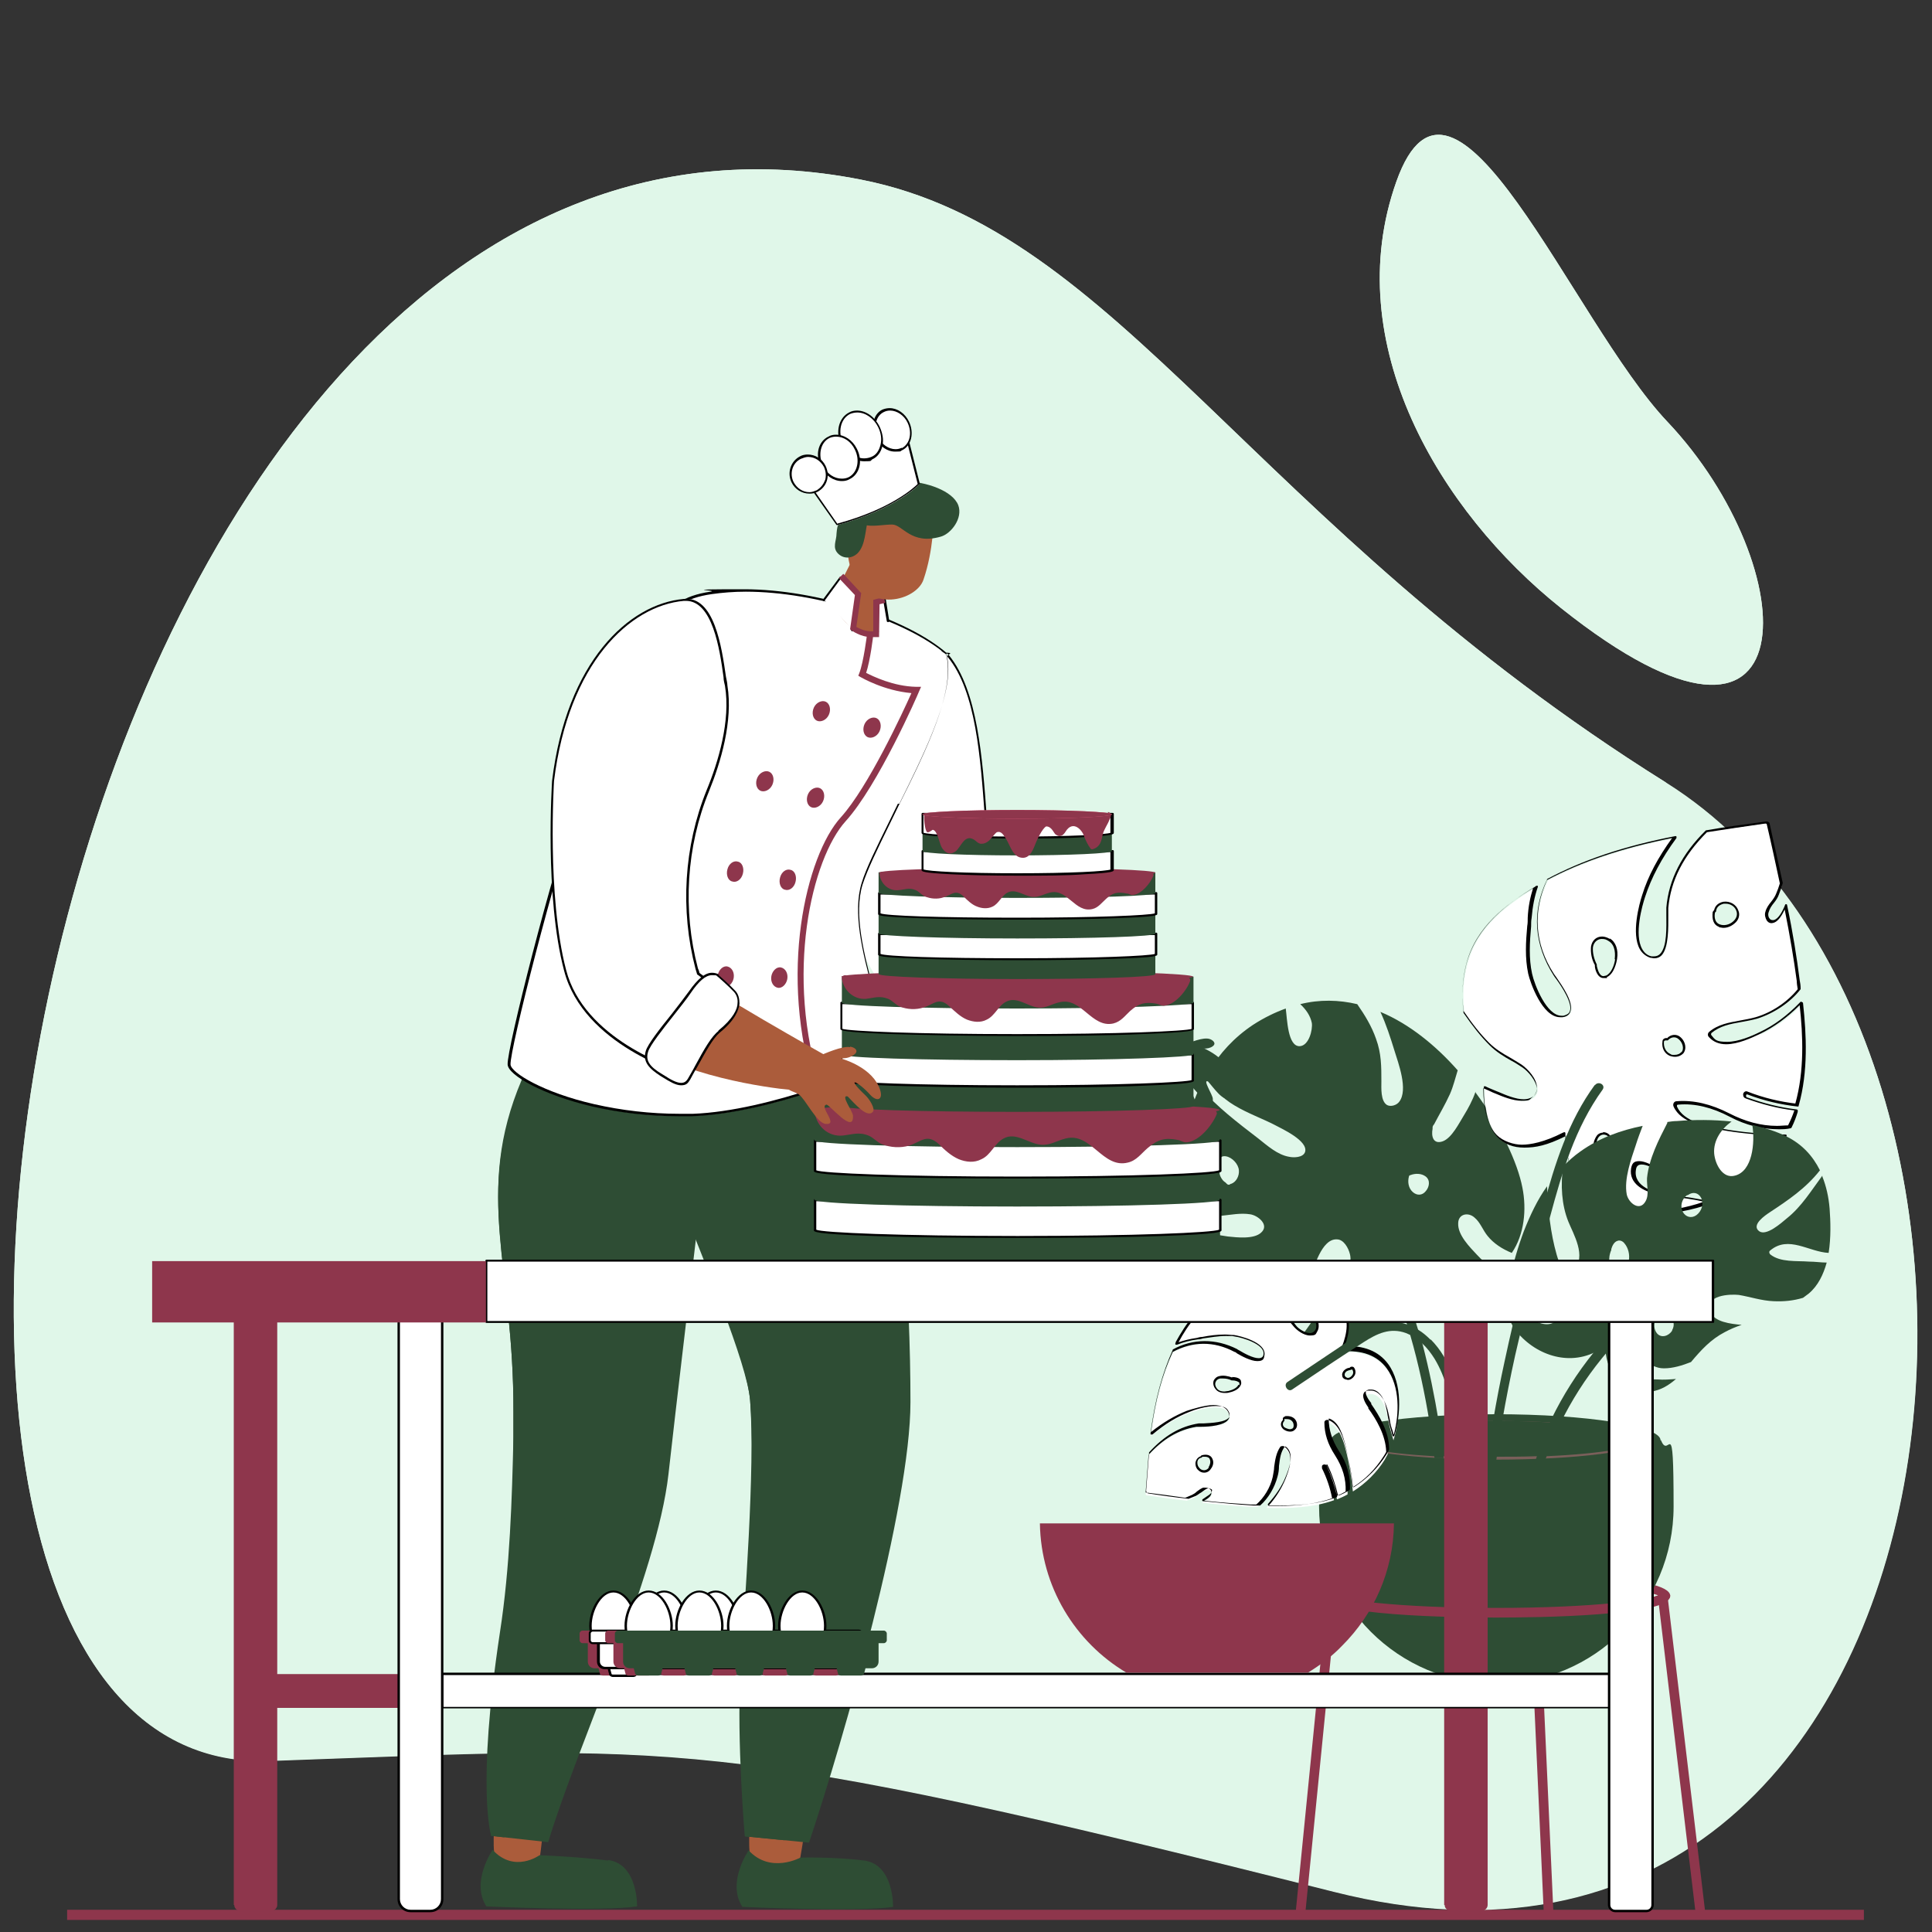 <?xml version="1.0" encoding="UTF-8"?>
<svg id="Layer_1" xmlns="http://www.w3.org/2000/svg" version="1.1" viewBox="0 0 400 400">
  <rect x="0" y="0" width="400" height="400" fill="#333333" stroke="none"/>
  <!-- Generator: Adobe Illustrator 29.0.0, SVG Export Plug-In . SVG Version: 2.1.0 Build 186)  -->
  <defs>
    <style>
      .st0 {
        fill: #f76689;
      }

      .st1 {
        fill: #e0f7e9;
      }

      .st2 {
        fill: #7a5f5a;
      }

      .st3 {
        fill: #ab5c3b;
      }

      .st4 {
        fill: #fff;
      }

      .st5 {
        fill: #2e4d34;
      }

      .st6 {
        fill: #c7c1b7;
      }

      .st7 {
        fill: #8e364c;
      }
    </style>
  </defs>
  <rect class="st7" x="13.9" y="395.4" width="372" height="2.1"/>
  <g>
    <path class="st1" d="M344.9,162c-86-53.8-113.2-114.3-166.6-124.8C9.4,3.9-50.3,368.3,55.8,364.6c84.8-3,90.8-5.6,220.4,27.1,135.8,34.3,154.7-175.8,68.7-229.6Z"/>
    <path class="st1" d="M289.1,37.6c-11.9,33.5,9,68.3,34.1,88.3,52.4,41.7,50.5-8.5,22-38.6-19.7-20.8-44.2-83.2-56.1-49.7Z"/>
    <path class="st1" d="M289.1,37.6c-11.9,33.5,9,68.3,34.1,88.3,52.4,41.7,50.5-8.5,22-38.6-19.7-20.8-44.2-83.2-56.1-49.7Z"/>
    <path class="st1" d="M178.3,37.2c53.4,10.5,80.6,71,166.6,124.8,86,53.8,67,263.9-68.7,229.6-129.5-32.7-135.5-30.1-220.4-27.1C-50.3,368.3,9.4,3.9,178.3,37.2Z"/>
  </g>
  <g>
    <polygon class="st7" points="316.8 333.9 319.6 395.6 321.6 395.6 318.8 333.9 316.8 333.9"/>
    <path class="st7" d="M309.7,325.8c-8.5,0-36.1.3-36.1,4.6s27.6,4.6,36.1,4.6,36.1-.3,36.1-4.6-27.6-4.6-36.1-4.6ZM309.7,332.9c-18.6,0-30.6-1.4-33.6-2.6,2.9-1.2,15-2.6,33.6-2.6s30.6,1.4,33.6,2.6c-2.9,1.2-15,2.6-33.6,2.6Z"/>
    <path class="st5" d="M275.7,298.2c-1.7,4.2-2.6,8.8-2.6,13.7,0,20.3,16.4,36.7,36.7,36.7s36.7-16.4,36.7-36.7-.9-9.4-2.6-13.7h-68.1Z"/>
    <path class="st5" d="M309.7,292.8c-18.8,0-34.1,2.4-34.1,5.4s15.3,5.4,34.1,5.4,34.1-2.4,34.1-5.4-15.3-5.4-34.1-5.4Z"/>
    <path class="st2" d="M309.7,294.2c-17,0-30.7,1.8-30.7,4s13.8,4,30.7,4,30.7-1.8,30.7-4-13.8-4-30.7-4Z"/>
    <path class="st7" d="M343.9,330c-1.2,1.2-13.8,2.9-34.2,2.9s-33-1.7-34.2-2.9c0,0,.1.2.1.3h-2c0,4.2,27.6,4.6,36.1,4.6s36.1-.3,36.1-4.6h-2c0-.2,0-.3.1-.3Z"/>
    <polygon class="st7" points="343.3 331 351 395.6 353 395.5 345.3 330.9 343.3 331"/>
    <polygon class="st7" points="268.3 395.5 270.3 395.6 276.7 331.3 274.7 331.1 268.3 395.5"/>
    <rect class="st7" x="273.3" y="363.8" width="61.7" height="2" transform="translate(-67.1 661) rotate(-88.8)"/>
    <path class="st5" d="M322.9,294.6c-.7,0-1.3,0-2-.1-3.1-.2-6.4-.3-9.9-.3h-1.9c-2.1,0-4.2,0-6.2,0-.6,0-1.2,0-1.9,0-1,0-2.1,0-3.1.1-.6,0-1.3,0-1.9,0-10.1.7-17,2-17,3.6s7.4,3,18,3.6c.6,0,1.3,0,1.9,0,.9,0,1.8,0,2.7.1.6,0,1.2,0,1.9,0,1.4,0,2.8,0,4.3,0,.6,0,1.3,0,1.9,0h0c2.8,0,5.6,0,8.2-.1.7,0,1.3,0,2,0,12-.5,20.6-2,20.6-3.8s-7.2-3-17.5-3.6Z"/>
    <path class="st5" d="M305.5,226c-.6,1.8-1.6,3.6-2.4,4.9-1,1.6-2.5,4.7-4.4,5.4-2,.7-2.4-1.1-2.1-2.6,0,0,0-.2,0-.2,0,0,0,0,0,0,0-.1,0-.3.1-.4,0-.1.1-.2.2-.3,1.1-2.1,2.3-4.1,3.3-6.3.7-1.6,1.1-3.3,1.6-4.9-4.5-5.1-10-9.6-16-12.1,1.2,2.6,2.1,5.4,2.9,8,.8,2.6,2.9,8.1,1,10.6-.5.7-1.7,1.1-2.5.7-1.4-.8-1.2-3.6-1.2-4.9,0-3.1,0-5.8-1.1-8.8-.9-2.6-2.3-4.9-3.9-7.2-3.8-.9-7.8-1-11.8,0,1.2,1.1,2.1,2.4,2.4,3.9.2,1.4-.6,4.7-2.5,4.8-2.5.1-2.6-5.6-2.9-7.8-2.2.8-4.5,1.9-6.8,3.4-3.9,2.6-6.9,5.9-9.1,9.6,0,0,0,.1,0,.2.8,6.3,8.8,8.4,13.6,10.9,1.5.8,7,3.3,6.3,5.6-.4,1.2-2.4,1.2-3.3,1-2.4-.4-4.5-2.3-6.4-3.8-4.3-3.3-8.5-6.5-12.1-10.6-3.9,8.4-4.8,18-4.7,25.2.1,0,.3,0,.4,0,2.7,1.2,6,1.7,8.9,1.4,1.9-.2,3.9-.6,5.8-.3,1.6.2,4.1,2.2,2.3,3.8-1.5,1.4-5,1-6.9.8-3.8-.5-7.2-1.7-10.5-3.3.1,2.1.3,3.9.5,5.3,1.1,7,5.3,13.3,11.2,17.2,2,1.3,4.1,2.3,6.3,3.1,4.3-3.7,7.6-7.9,9.5-13.5.8-2.2,2.4-8.4,5.6-8.2,1.4,0,2.4,1.8,2.7,3.1.5,2.1-.8,4.2-2,5.8-1.7,2.4-3.6,4.7-5.2,7.1-1.6,2.4-3.3,4.7-5,7,4.1.5,8.3.2,12.2-1,6.1-1.9,12.6-8.3,9.2-14.9,6.6,1.5,14.7,2.4,20.6-1-1.3-.8-2.6-1.9-3.5-2.9-1.5-1.6-4-4.1-3.9-6.5,0-2,2.1-2.4,3.4-1.2,1.2,1,1.7,2.6,2.7,3.8,1.2,1.5,3,2.7,5,3.5,2.6-3.8,3.1-9,2.2-13.5-1-5.2-4.5-12.7-9.7-19.7ZM255.1,245.1c0,0-.2,0-.3,0-.2.2-.5.3-.8,0,0,0-.2-.2-.3-.3-.7-.4-1.1-1.3-1.3-2,0-.2,0-.3,0-.4,0-.4-.1-.8-.2-1.2,0-1,.4-2,1.6-1.8,1.3.2,2.6,1.6,2.7,2.9.1,1.1-.5,2.4-1.6,2.8ZM295.2,246.6c-.7.9-1.8,1-2.7.2-.9-.8-1.1-2.1-.8-3.2,0-.2.2-.3.3-.3,0,0,0,0,0,0,1-.4,2.3-.4,3.2.3,1,.8.7,2.2,0,3Z"/>
    <g>
      <path class="st4" d="M364.4,214c-2.8,1.3-7.7,3.6-10.2.6-.2-.2-.2-.5,0-.7,2.7-2.3,6.4-2,9.6-3.1,3.2-1,6.7-3.2,8.9-6,0-.6-.1-1.2-.2-1.7-.7-5.2-1.6-10.4-2.6-15.5,0,0,0,.2-.1.3-.4.9-1.3,2.8-2.4,3-1.1.2-1.5-1.1-1.3-2,.3-1.3,1.6-2.3,2.1-3.6.3-.8.6-1.5.8-2.3-.9-4.1-1.8-8.1-2.7-12.2,0-.3-.4-.4-.6-.4-4,.6-8.1,1.1-12.2,1.8-4.4,4.4-7.6,9.5-8.1,15.9-.1,1.8,1,11.3-3.3,10.2-4.6-1.2-2.4-9.8-1.5-12.6,1.4-4.5,3.7-8.5,6.5-12.2-9.2,1.8-18.3,4.4-26.6,8.8-3.1,6.5-2.7,13.3,1.4,19.7.9,1.4,6,7.9,1.9,8.6-3.5.6-6.2-6.2-6.8-8.8-.9-3.8-.4-7.7-.1-11.6.2-2.3.6-4.5,1.3-6.6,0,0-.2.1-.3.2-6.3,3.7-12.2,8.5-14.1,15.9-.9,3.3-1,6.6-.6,9.9,1.6,2.4,3.3,4.6,5.3,6.7,2.1,2.1,4.4,3,6.8,4.6,1.7,1.1,4.6,4.7,2.1,6.5-2,1.5-5.8-.3-7.7-1.1-.8-.3-1.6-.7-2.3-1-.3,19.9,17,9.6,17,9.7-.1,18.2,18.4,18.3,29.9,14.1-1.1-.2-2.3-.4-3.4-.6-2.3-.4-4.6-.5-6.9-1-2.5-.5-5.9-2-5.4-5.2.4-2.7,4-.5,5.2.2,4.4,2.4,9.6,4.7,14.8,4.4.6-.3,1.1-.7,1.6-1,4-2.8,7.3-6.5,9.6-10.7-4.4-.1-8.8-.4-13.2-1.2-3.2-.5-8.2-1.4-9.7-4.7-.2-.4,0-.7.4-.8,3.8-.3,7.4.7,10.8,2.5,4,2.1,8.2,3,12.5,2.5.5-1.1,1-2.1,1.3-3.3,0,0,0-.1,0-.2-3.5-.4-7-1.3-10.3-2.5-.6-.2-.3-1.2.3-1,3.4,1.3,6.8,2.1,10.4,2.5,2-6.8,1.7-14.1.9-21.1-2.5,2.5-5.2,4.7-8.6,6.3ZM354.9,188.9c0-.2.1-.3.2-.3.2-.8.8-1.5,1.8-1.7,2.4-.4,4.1,2.5,2.1,4.1-.8.6-1.9,1-2.9.7-1.2-.4-1.4-1.7-1.2-2.8ZM332.5,237.7c-.7.6-1.7.7-2.5.1-.3-.2-.2-.6.1-.8,0-.7.3-1.4.7-1.9.7-.7,1.8-.5,2.3.3.5.8,0,1.7-.6,2.2ZM334.6,198.6c-.2,1.2-.8,3-2,3.6-1.4.7-2-1.1-2.2-2.2,0,0,0-.2,0-.2-.6-1.2-1-2.6-.8-3.7.2-1.8,2.1-2.3,3.6-1.4,1.4.8,1.7,2.5,1.4,4ZM348.3,217.9c-.6.7-1.7.8-2.5.4-1.1-.5-1.5-1.6-1.4-2.8,0-.4.5-.6.8-.4.7-.8,1.8-1,2.6-.3.8.7,1.3,2.1.5,3Z"/>
      <path d="M356,192c.3,0,.5.1.8.1.8,0,1.6-.3,2.3-.9.9-.7,1.2-1.8.8-2.7-.4-1.2-1.7-2-3.1-1.8-1,.2-1.7.8-1.9,1.7-.1.1-.2.3-.3.4-.2,1.6.2,2.7,1.3,3.1ZM355.1,189c0-.1,0-.1.1-.2,0,0,.1,0,.1-.2.1-.8.7-1.3,1.6-1.5.1,0,.3,0,.4,0,1,0,1.9.6,2.2,1.5.3.8,0,1.6-.7,2.2-.8.7-1.9.9-2.7.6-1.2-.4-1.2-1.8-1-2.6Z"/>
      <path d="M373,207.4c0,0-.2,0-.2,0-2.8,2.9-5.5,4.9-8.5,6.3-1.6.8-4.4,2-6.7,2s-2.5-.4-3.3-1.4c0,0-.1-.2,0-.3,0,0,0,0,0-.1,1.8-1.5,3.9-1.9,6.2-2.3,1.1-.2,2.2-.4,3.3-.7,3.5-1.1,6.9-3.4,9-6.1,0,0,0-.1,0-.2,0-.6-.1-1.2-.2-1.7-.6-4.7-1.4-9.8-2.6-15.5,0,0,0-.2-.2-.2,0,0-.2,0-.2.1l-.2.5c-.4.9-1.2,2.5-2.2,2.7-.3,0-.6,0-.8-.3-.3-.3-.4-.9-.2-1.4.2-.7.6-1.3,1.1-1.9.4-.5.8-1.1,1-1.7.3-.8.6-1.6.8-2.3,0,0,0,0,0-.1-.9-4.2-1.9-8.4-2.7-12.2,0-.4-.5-.6-.9-.5-4.3.6-8.3,1.1-12.2,1.8,0,0,0,0-.1,0-5,4.9-7.7,10.2-8.2,16,0,.3,0,.9,0,1.6,0,2.3.2,6.5-1.3,8-.3.3-.7.5-1.2.5h0c-.2,0-.4,0-.6,0-.9-.2-1.5-.8-1.9-1.5-1.7-3,0-9,.6-10.8,1.3-4,3.4-8,6.5-12.2,0,0,0-.2,0-.3,0,0-.1-.1-.2-.1-10.8,2.1-19.3,5-26.6,8.9,0,0,0,0,0,.1-3.2,6.6-2.7,13.5,1.4,19.9.1.2.3.4.5.7,1.1,1.5,3.5,5.1,2.8,6.7-.2.5-.6.7-1.3.9-.1,0-.3,0-.4,0h0c-3.1,0-5.6-6.4-6.1-8.7-.7-3.2-.5-6.5-.2-9.8,0-.6,0-1.2.1-1.7.2-2.4.6-4.5,1.3-6.5,0,0,0-.2,0-.2,0,0-.2,0-.3,0h-.1c0,.1-.1.1-.2.2-5.5,3.3-12.1,8.1-14.2,16-.8,3.1-1,6.3-.6,10,0,0,0,0,0,.1,2,2.9,3.6,4.9,5.4,6.7,1.4,1.4,2.9,2.3,4.5,3.2.8.4,1.5.9,2.3,1.4,1.2.8,2.9,2.8,3,4.4,0,.7-.3,1.3-.9,1.7-.5.3-1.1.5-1.8.5-1.7,0-3.8-.9-5.2-1.5l-.5-.2c-.7-.3-1.5-.6-2.3-1,0,0-.2,0-.2,0,0,0-.1.1-.1.2,0,4.9.9,8.3,2.9,10.4,1.4,1.4,3.2,2.1,5.5,2.1s4.6-.4,8.6-2.4c0,4.9,1.4,8.8,4.2,11.5,3.8,3.9,9.5,4.7,13.5,4.7s8.5-.8,12.5-2.3c0,0,.2-.1.1-.2,0-.1,0-.2-.2-.2-1.3-.2-2.4-.4-3.5-.6-1-.2-2-.3-3-.4-1.3-.1-2.6-.3-3.9-.6-1-.2-5.8-1.3-5.2-4.9.1-.8.5-1.1,1.2-1.1,1.1,0,2.5.8,3.4,1.3l.3.2c3.7,2,9.3,4.8,14.9,4.5,0,0,0,0,.1,0,.6-.4,1.2-.7,1.6-1.1,4-2.8,7.3-6.5,9.7-10.8,0,0,0-.2,0-.2,0,0-.1-.1-.2-.1-5.1-.1-9.3-.5-13.1-1.2h0c-3.2-.6-8-1.4-9.4-4.6,0-.1,0-.2,0-.3,0,0,.1-.1.3-.1,3.4-.3,7,.6,10.6,2.5,3.4,1.8,6.8,2.6,10.1,2.6h0c.8,0,1.7,0,2.5-.2,0,0,.1,0,.2-.1.6-1.2,1-2.3,1.3-3.3v-.2c0,0,0-.1,0-.2,0,0,0,0-.2-.1-3.5-.4-7-1.3-10.3-2.5-.2,0-.2-.3-.2-.4,0-.1.1-.3.3-.2,3.4,1.3,6.9,2.1,10.4,2.5.1,0,.2,0,.2-.2,2-7.1,1.6-14.7.9-21.2,0,0,0-.2-.2-.2ZM371.9,228.5c-3.4-.4-6.8-1.2-10.1-2.5-.4-.2-.8.1-.9.5,0,.3,0,.7.5.9,3.3,1.2,6.7,2.1,10.1,2.5-.3.9-.7,1.9-1.3,3.1-.8,0-1.5.1-2.3.1h0c-3.3,0-6.6-.9-9.9-2.6-3.7-1.9-7.4-2.8-10.9-2.5-.3,0-.5.2-.6.4-.1.2-.1.5,0,.7,1.5,3.4,6.5,4.2,9.7,4.8h0c3.8.7,7.9,1.1,12.8,1.2-2.3,4.1-5.5,7.6-9.4,10.3-.5.3-1,.6-1.6,1-5.5.3-11-2.4-14.6-4.4l-.3-.2c-.9-.5-2.5-1.4-3.7-1.4s-1.5.5-1.7,1.5c-.5,3.1,2.5,4.8,5.6,5.4,1.3.3,2.6.4,3.9.6,1,.1,2,.2,3,.4.8.1,1.7.3,2.6.5-3.7,1.3-7.8,2-11.5,2s-9.4-.8-13.2-4.6c-2.7-2.7-4.1-6.6-4-11.6,0-.1-.1-.2-.2-.2s0,0-.3.1c-3.9,2-6.8,2.5-8.5,2.5s-3.9-.7-5.2-2c-1.9-1.9-2.8-5.2-2.8-9.7.7.3,1.4.6,2,.9l.5.2c1.4.6,3.6,1.5,5.4,1.5s1.6-.2,2.1-.6c.7-.5,1.1-1.2,1.1-2.1,0-1.9-1.9-3.9-3.2-4.8-.8-.5-1.6-1-2.3-1.4-1.6-.9-3.1-1.8-4.4-3.1-1.7-1.7-3.4-3.8-5.3-6.6-.4-3.6-.2-6.8.6-9.8,2-7.7,8.4-12.4,13.8-15.6-.6,1.9-1,3.9-1.1,6.1,0,.6,0,1.2-.1,1.7-.3,3.3-.5,6.6.2,9.9.4,1.8,2.9,9,6.6,9,.2,0,.3,0,.5,0,.8-.1,1.4-.5,1.6-1.1.8-1.9-1.6-5.3-2.9-7.2-.2-.3-.4-.5-.5-.7-4-6.2-4.4-12.9-1.4-19.4,7.2-3.8,15.4-6.6,25.9-8.7-2.9,4-5,7.9-6.2,11.8-.6,1.8-2.3,8-.5,11.2.5.9,1.3,1.5,2.2,1.8.3,0,.5.1.8.1h0c.6,0,1.1-.2,1.5-.6,1.5-1.6,1.4-5.8,1.4-8.3,0-.7,0-1.2,0-1.5.5-5.7,3.1-10.8,8-15.7,3.9-.6,7.8-1.2,12.1-1.8,0,0,0,0,0,0,0,0,.3,0,.3.2.9,3.8,1.8,8,2.7,12.2-.2.7-.5,1.5-.8,2.2-.2.5-.6,1.1-1,1.6-.5.6-1,1.3-1.2,2.1-.2.6,0,1.3.3,1.8.3.4.7.6,1.2.5,1.2-.2,2-1.8,2.5-2.8,1.1,5.5,1.9,10.3,2.5,14.8,0,.5.1,1.1.2,1.7-2.1,2.6-5.3,4.8-8.7,5.8-1.1.3-2.2.5-3.3.7-2.2.4-4.6.8-6.4,2.4-.1.1-.2.3-.2.4,0,.2,0,.4.2.6.9,1,2.1,1.5,3.6,1.5,2.4,0,5.2-1.3,6.9-2.1,2.9-1.4,5.6-3.3,8.3-6,.7,6.3,1,13.6-.9,20.4Z"/>
      <path d="M331.9,234.5c-.5,0-.9.2-1.2.5-.4.5-.7,1.2-.8,1.9-.2.1-.3.3-.3.5,0,.2,0,.4.3.5.4.3.8.4,1.3.4s1.1-.2,1.5-.6c.7-.6,1.2-1.6.7-2.5-.3-.5-.9-.8-1.5-.8ZM332.4,237.5c-.7.6-1.6.6-2.2.1,0,0,0-.1,0-.2,0,0,0-.2.2-.2,0,0,.1-.1.1-.2,0-.6.2-1.3.6-1.7.2-.2.5-.4.9-.4s.9.2,1.1.6c.4.7,0,1.5-.6,1.9Z"/>
      <path d="M345.1,214.9c-.4,0-.9.2-.9.7-.2,1.4.4,2.5,1.5,3,.3.1.7.2,1.1.2.7,0,1.3-.3,1.7-.7.8-1,.4-2.5-.5-3.3-.8-.8-2.1-.7-2.9.2ZM348.1,217.8c-.3.4-.8.6-1.4.6s-.6,0-.9-.2c-.9-.4-1.4-1.4-1.3-2.5,0-.2.2-.3.4-.3s0,0,.1,0c0,0,.2,0,.3,0,.6-.7,1.6-.9,2.3-.2.7.6,1.2,1.9.5,2.7Z"/>
      <path d="M333.3,194.4c-.5-.3-1.1-.5-1.6-.5-1.2,0-2.1.8-2.3,2.1-.1,1.2.1,2.6.8,3.8,0,0,0,.1,0,.2,0,.6.5,2.5,1.8,2.5s.5,0,.7-.2c1.5-.7,2-3.1,2.1-3.8.3-1.9-.3-3.5-1.5-4.2ZM334.4,198.6c-.2,1.3-.8,2.9-1.9,3.4-.2,0-.4.1-.5.1-1,0-1.3-1.8-1.4-2.1,0,0,0,0,0-.1,0,0,0-.1,0-.2-.6-1.2-.9-2.5-.8-3.6.2-1.2,1.1-1.7,1.8-1.7s.9.1,1.4.4c1.6.9,1.4,3.1,1.3,3.8Z"/>
    </g>
    <g>
      <path class="st4" d="M277.8,279.7c0,0,5.9-11.5-7.2-10.3.3.5.6.9.8,1.4.6,1.2,2,3.5,1.1,4.8-1.1,1.7-3.6,0-4.4-1-1.2-1.4-1.9-2.9-3.4-4.1-1.4-1.2-3-2.1-4.7-3-2.2,0-4.4.2-6.6.9-4.8,1.6-7.7,5.6-9.8,9.7,0,0,0,.1,0,.2,1.4-.6,2.8-.9,4.3-1.1,2.5-.4,5.1-.9,7.7-.5,1.7.2,6.4,1.6,6.2,3.9-.3,2.7-4.8-.3-5.8-.7-4.4-2.2-8.9-2.2-13.1.1-2.5,5.5-3.8,11.3-4.6,17.3,2.3-1.9,4.9-3.6,7.8-4.7,1.8-.7,7.4-2.5,8.4.3,1,2.7-5.4,2.4-6.6,2.6-4.2.7-7.5,2.9-10.1,5.9-.2,2.6-.4,5.2-.6,7.8,0,.2,0,.4.3.4,2.7.4,5.5.8,8.2,1.1.5-.2,1-.4,1.5-.6.8-.4,1.4-1.2,2.3-1.5.6-.2,1.4,0,1.4.7,0,.8-1.3,1.4-1.9,1.7,0,0-.1,0-.2.1,3.5.4,6.9.7,10.4.9.4,0,.8,0,1.2,0,1.8-1.5,3-3.8,3.5-5.9.5-2.1.2-4.4,1.6-6.2.1-.2.3-.1.5,0,2.1,1.5.8,4.6,0,6.5-.9,2.2-2.2,4.1-3.8,5.8,4.7.1,9.6,0,14-1.6-.4-2.2-1.2-4.4-2.2-6.4-.2-.4.5-.6.6-.2,1,2,1.7,4.2,2.2,6.4,0,0,0,0,.1,0,.7-.3,1.4-.6,2.1-1,.1-2.8-.7-5.3-2.2-7.8-1.3-2-2.2-4.3-2.2-6.7,0-.3.2-.4.5-.3,2.3.8,3.1,3.9,3.6,5.9.7,2.7,1.1,5.5,1.4,8.3,2.7-1.7,5-4,6.6-6.6.2-.4.4-.7.6-1.1,0-3.3-1.8-6.5-3.7-9.1-.5-.8-2.2-2.9-.4-3.3,2.1-.5,3.2,1.6,3.7,3.1.4,1.4.6,2.9,1,4.3.2.7.4,1.4.6,2.1,2.3-7.4,1.3-19.2-10.8-18.2ZM250.5,304c-1,1.4-3,.4-2.8-1.1,0-.6.5-1.1,1-1.2,0,0,0-.1.2-.2.7-.2,1.6-.1,1.9.6.3.6,0,1.3-.3,1.9ZM256.6,286.7c-.3.8-1.5,1.3-2.3,1.4-1,.2-2.1.1-2.7-.7-.6-.9-.4-2.1.8-2.3.8-.2,1.7,0,2.5.3,0,0,0,0,.2,0,.7,0,1.9.3,1.5,1.3ZM267.8,295.8c-.6.5-1.5.3-2-.2-.6-.5-.5-1.2,0-1.7,0-.2,0-.5.3-.5.8-.2,1.5,0,1.9.7.3.5.3,1.2-.2,1.6ZM280.1,284.9c-.3.4-.9.8-1.4.5-.6-.3-.7-1-.3-1.4.3-.3.8-.5,1.2-.5,0-.2.3-.3.5-.1.4.5.4,1.1,0,1.6Z"/>
      <path d="M278.1,279.4c.9-2,1.9-5.5.4-7.9-1.2-1.9-3.9-2.7-8-2.4,0,0-.1,0-.2.1,0,0,0,.2,0,.2.3.5.6.9.8,1.4l.2.3c.6,1.2,1.7,3.2,1,4.3-.3.4-.6.6-1.1.6-1,0-2.4-.9-2.9-1.6-.4-.5-.7-.9-1-1.4-.7-1-1.4-1.9-2.4-2.7-1.3-1-2.7-2-4.7-3.1,0,0,0,0-.1,0-.2,0-.4,0-.7,0-2.2,0-4.2.3-6,.9-5.2,1.7-8,6.2-10,9.8v.2c-.1,0-.1.2,0,.3,0,0,.2,0,.3,0,1.3-.5,2.7-.9,4.3-1.1.4,0,.8-.1,1.1-.2,1.5-.2,3.1-.5,4.7-.5s1.2,0,1.8.1c1.6.2,6.2,1.6,6,3.6,0,.6-.4.9-1,.9-1.2,0-3-1-4-1.6-.2-.1-.4-.2-.5-.3-4.4-2.2-9.1-2.2-13.3.1,0,0,0,0,0,.1-2.2,4.9-3.7,10.4-4.6,17.3,0,0,0,.2.1.2,0,0,.2,0,.3,0,2.6-2.2,5.1-3.7,7.7-4.7.9-.4,3.4-1.2,5.4-1.2s2.4.5,2.8,1.4c.1.4.1.7,0,.9-.7,1.1-3.7,1.2-5.3,1.3-.5,0-.8,0-1,0-3.9.6-7.2,2.6-10.3,6,0,0,0,0,0,.1-.2,2.5-.4,5-.6,7.8,0,.3.2.6.5.6,2.5.4,5.4.8,8.2,1.1,0,0,0,0,.1,0,.5-.2,1-.4,1.5-.6.4-.2.7-.5,1.1-.7.4-.3.8-.6,1.2-.8.3-.1.8,0,1,.2,0,0,.1.2,0,.3,0,.6-1.1,1.1-1.6,1.5l-.3.2c0,0-.1.1-.1.2,0,0,0,.2.2.2,3.9.4,7.3.7,10.4.9h1.2c0,0,.1,0,.2,0,1.7-1.5,3-3.7,3.6-6,.2-.7.3-1.4.3-2.2.2-1.5.3-2.8,1.2-4,0,0,.1,0,.2,0,1.9,1.4.7,4.5,0,6.2-.8,2-2,3.8-3.7,5.7,0,0,0,.2,0,.2,0,0,.1.1.2.1.7,0,1.5,0,2.2,0,4.9,0,8.7-.5,11.8-1.7.1,0,.2-.1.1-.3-.4-2.2-1.2-4.4-2.2-6.5,0,0,.2,0,.2,0,1,2,1.7,4.2,2.2,6.3,0,0,0,.1.1.1,0,0,.1,0,.2,0h0c.7-.3,1.3-.6,2.1-1.1,0,0,.1-.1.1-.2.1-2.7-.6-5.4-2.3-7.9-1.4-2.2-2.1-4.4-2.1-6.6,0-.1,0-.1.1-.1s0,0,0,0c2.1.7,2.9,3.7,3.4,5.7h0c.6,2.5,1.1,5.1,1.4,8.3,0,0,0,.1.1.2,0,0,.2,0,.2,0,2.7-1.7,5-4,6.7-6.7.2-.3.4-.7.6-1.1,0,0,0,0,0-.1,0-3.6-2.1-7-3.7-9.3v-.2c-.5-.6-1.3-1.8-1.1-2.4,0-.2.3-.3.6-.4.2,0,.4,0,.5,0,1.5,0,2.5,1.6,2.9,3,.2.8.4,1.6.5,2.4.1.6.3,1.3.4,1.9.2.7.4,1.4.6,2.2,0,0,.1.2.2.2h0c0,0,.2,0,.2-.2,1.3-4.2,1.7-10.7-1.3-14.8-2-2.7-5.1-3.9-9.3-3.7ZM288.5,297c-.1-.5-.2-.9-.4-1.4-.2-.6-.3-1.2-.4-1.9-.2-.8-.3-1.6-.6-2.4-.5-1.6-1.6-3.4-3.3-3.4s-.4,0-.6,0c-.5.1-.8.3-.9.7-.3.8.5,2.1,1,2.8v.2c1.6,2.2,3.6,5.5,3.7,9-.2.4-.4.7-.6,1-1.6,2.5-3.7,4.7-6.3,6.3-.3-3.1-.8-5.6-1.4-7.9h0c-.5-2.1-1.4-5.2-3.7-6-.4-.1-.8.1-.8.5,0,2.3.7,4.5,2.2,6.8,1.6,2.5,2.3,4.9,2.2,7.5-.7.4-1.3.7-1.8.9-.5-2.1-1.2-4.2-2.1-6.2,0-.2-.3-.3-.5-.3s-.4.1-.5.3c0,.1,0,.3,0,.5,1,2,1.7,4.1,2.1,6.2-3.1,1.1-6.8,1.6-11.5,1.6s-1.1,0-1.7,0c1.6-1.8,2.7-3.6,3.5-5.5.7-1.8,2.1-5.2-.2-6.8-.2-.2-.6-.1-.8,0-.9,1.3-1.1,2.8-1.3,4.2,0,.7-.2,1.4-.3,2.1-.5,2.2-1.8,4.3-3.4,5.7h-1.1c-3-.2-6.1-.4-9.7-.8.7-.4,1.5-.9,1.5-1.6,0-.3,0-.5-.2-.7-.2-.2-.6-.4-1-.4s-.3,0-.5,0c-.5.2-.9.5-1.3.8-.3.3-.6.5-1,.7-.5.2-.9.4-1.4.6-2.8-.4-5.7-.8-8.2-1.1,0,0,0-.1,0-.1.2-2.7.4-5.2.6-7.7,3-3.3,6.2-5.2,9.9-5.8.2,0,.6,0,1,0,1.8,0,4.8-.3,5.6-1.5.3-.4.3-.8.1-1.3-.4-1.1-1.5-1.7-3.2-1.7s-4.6.9-5.5,1.2c-2.5,1-4.9,2.4-7.4,4.4.9-6.6,2.3-11.9,4.5-16.6,4.1-2.2,8.5-2.3,12.8,0,.1,0,.3.1.5.3,1,.6,2.9,1.6,4.2,1.6s1.4-.5,1.5-1.3c.3-2.6-5-3.9-6.3-4.1-.6,0-1.2-.1-1.9-.1-1.6,0-3.2.2-4.7.5-.4,0-.8.1-1.1.2-1.4.2-2.6.5-3.8.9,1.9-3.5,4.7-7.7,9.5-9.3,1.8-.6,3.7-.9,5.8-.9s.4,0,.6,0c1.9,1.1,3.4,2,4.6,3,1,.8,1.6,1.7,2.3,2.6.3.5.7.9,1.1,1.4.6.7,2,1.8,3.3,1.8s1.2-.3,1.5-.8c.9-1.4-.3-3.5-1-4.8l-.2-.3c-.2-.4-.4-.7-.6-1.1,3.7-.3,6.1.5,7.2,2.2,1.5,2.3.3,5.8-.5,7.7,0,.2-.1.2,0,.3,0,0,.1.1.2.1,4.2-.3,7.3.8,9.3,3.5,2.8,3.8,2.6,9.5,1.5,13.6Z"/>
      <path d="M248.9,301.3c-.1,0-.2,0-.3.2-.6.2-1,.7-1.1,1.4,0,.5.1,1,.5,1.4.4.4.8.6,1.3.6h0c.6,0,1.1-.3,1.4-.8.4-.5.7-1.3.3-2.1-.3-.7-1.1-1-2.2-.7ZM250.3,303.8c-.3.5-.8.6-1,.6h0c-.4,0-.8-.2-1-.5-.3-.3-.4-.7-.4-1.1,0-.5.3-.9.8-1,0,0,.2,0,.2-.2.2,0,.4,0,.6,0,.5,0,.9.2,1,.6.2.5,0,1.2-.3,1.6Z"/>
      <path d="M279.4,283.2c-.5,0-.9.3-1.2.6-.2.3-.4.6-.3,1,0,.4.3.7.7.8.2,0,.3.1.5.1.5,0,1-.4,1.2-.7.5-.6.4-1.4,0-1.9-.2-.2-.6-.2-.8,0ZM279.9,284.8c-.3.4-.8.6-1.1.4-.2-.1-.4-.3-.4-.5,0-.2,0-.4.2-.6.2-.3.7-.4,1.1-.5,0,0,.1,0,.2-.1,0,0,0,0,0,0h0c.4.4.3,1,0,1.3Z"/>
      <path d="M266,293.3c-.2,0-.3.2-.4.3,0,.1,0,.2,0,.4-.3.3-.4.6-.4.9,0,.4.2.7.5,1,.4.3.9.5,1.4.5h0c.4,0,.7-.1,1-.4.6-.5.5-1.4.2-1.9-.4-.7-1.2-1-2.2-.9ZM267.6,295.7c-.2.2-.4.2-.6.2s-.8-.2-1.1-.4c-.2-.2-.3-.4-.3-.6,0-.3.1-.5.3-.7,0,0,.1-.2,0-.3,0,0,0,0,0-.1,0,0,0,0,.1,0,.1,0,.3,0,.4,0,.6,0,1,.2,1.3.7.2.4.2,1-.1,1.3Z"/>
      <path d="M255.1,285.2s0,0,0,0c-.8-.3-1.8-.5-2.6-.3-.6.1-1,.5-1.2.9-.2.5-.1,1.2.3,1.7.4.6,1.1.9,2,.9h0c.3,0,.6,0,.9-.1.5-.1,2-.5,2.4-1.6.2-.4,0-.7,0-.9-.3-.6-1.3-.7-1.8-.7ZM256.4,286.7c-.3.7-1.3,1.1-2.1,1.3-.3,0-.6.1-.8.1h0c-.5,0-1.2-.1-1.6-.7-.3-.4-.4-.9-.2-1.3.1-.3.4-.6.9-.7.2,0,.4,0,.6,0,.6,0,1.2.1,1.8.4,0,0,.2,0,.2,0,.5,0,1.2.2,1.4.5,0,.1,0,.3,0,.5Z"/>
    </g>
    <path class="st5" d="M377.3,243.4c-2.3,3.1-4.3,6.4-7.3,8.8-1.2,1-4.3,3.8-5.8,2.7-1.7-1.3,1.3-3.3,2.2-3.9,3.8-2.5,7.5-5,10.4-8.7-1.5-3-3.7-5.4-6.9-7-2.2-1.1-4.6-1.8-7.1-2.4.6,3.8,0,9.6-3.6,10.5-2.5.7-4.1-2.3-4.3-4.6-.2-2.7,1.5-5.1,3.6-6.6-3.8-.4-7.7-.4-11.3-.1-.7,0-1.3.1-2,.2,0,0,0,.1,0,.2-1.8,3.5-3.8,7.4-4.2,11.4-.1,1.5.5,3.4-.3,4.8-1.2,2.2-3.5.4-3.9-1.4-.6-3.2.9-7.3,1.9-10.3.4-1.3.9-2.6,1.4-3.9-4.5.9-9,2.5-12.9,5.3-1.3.9-2.5,2-3.6,3.1-.5,3.9-.3,7.9,1.1,11.4,1,2.5,3.9,7.3,1.1,10-1.9,1.8-3.1-1.7-3.5-3.1-1.3-4.5-1.8-9.4-2-14.2-2,2.8-3.5,6-4.8,9.3-1.2,3.2-2.2,6.6-2.9,10,2.4,1.7,5.2,2.4,7.8,3.8,1.2.7,3.6,2.2,2.4,4-2.4,3.8-7.8-.6-10.9-3.9-.3,3.1.8,5.5,2.9,7.8,4.6,4.8,11.9,6.4,17.6,2-.2,5.6,4,10.3,9.5,9.5,2-.3,3.6-1.3,5.1-2.6-1.3.1-2.6.2-3.8.1-1.6,0-4.5-.2-5.1-2.2-.6-1.9,1.1-2,2.3-1.5,1.5.6,2.4,1.4,4.1,1.4,1.9,0,3.8-.6,5.6-1.3,2.1-2.5,4.1-4.7,7-6.2,1.1-.6,2.3-1.1,3.5-1.5-2.3-.2-5.7-.6-6.5-2.7-1.3-3.5,4.1-3.7,5.9-3.5,2.4.4,4.7,1.2,7.2,1.3,2.1.1,4.1-.1,6.1-.7.4-.3.8-.6,1.2-.9,1.9-1.6,3-3.9,3.7-6.4-1.2,0-2.4-.2-3.7-.2-2.5-.2-5.9.2-8-1.5-.2-.2-.3-.6,0-.8,3.8-3.2,8,.3,12.1.5.5-3.2.4-6.5.2-9.2-.2-2.4-.7-4.6-1.5-6.6ZM337.3,261.1c-.2,1.1-1.2,2.9-2.4,2.8-1.1,0-1.6-1.3-1.7-2.3-.1-1,0-1.9.4-2.8,0,0,0-.2,0-.2.2-.7.6-1.5,1.3-1.7.5-.2,1.1.1,1.4.5.8.9,1.2,2.4.9,3.7ZM346.2,275.5c-.7,1.1-2.2,1.6-3.1.6-.7-.8-.7-1.9-.4-2.9-.2-.2-.3-.5,0-.8,1.9-1.6,4.8.7,3.5,3ZM351.2,251.6c-1,.7-2.2.4-2.8-.7-.6-1.2-.2-2.6.8-3.4.1,0,.2-.1.3-.1,1-.7,2.1-.5,2.7.6.6,1.3.1,2.8-1,3.6Z"/>
    <path class="st5" d="M341.6,268.5c-8.6,6.8-15.6,15.4-20.4,25.3-.1.2-.2.5-.3.7-1.2,2.4-2.1,5-2.9,7.6.7,0,1.3,0,2,0,.7-2,1.4-3.9,2.3-5.8.2-.5.5-1,.7-1.5,4.7-9.7,11.6-18.1,20-24.8.9-.8-.4-2.1-1.3-1.3Z"/>
    <path class="st5" d="M330.2,224.6c-5.5,7.5-8.3,16.4-10.7,25.3-2.9,10.6-5.7,21.2-8,32-.9,4.1-1.7,8.3-2.4,12.4-.5,2.6-.9,5.3-1.2,8,.6,0,1.3,0,1.9,0,.3-2.7.8-5.3,1.2-8,.8-4.6,1.7-9.2,2.7-13.7,2.2-9.6,4.7-19.1,7.2-28.6,2.5-9.3,5.2-18.5,10.9-26.4.7-1-.9-1.9-1.6-.9Z"/>
    <path class="st5" d="M294.5,278.3c-.3-1-.5-2-.9-3-1.8-6-4-12-6.9-17.7-.5-1.1-2.2-.1-1.6,1,2.5,5.1,4.5,10.3,6.2,15.6.3.8.5,1.5.7,2.3h0c1.7,5.9,3,12,4,18.2.4,2.4.7,4.8,1,7.2.6,0,1.3,0,1.9,0-.3-2.5-.6-4.9-1-7.4-.9-5.5-2-10.9-3.4-16.3Z"/>
    <path class="st5" d="M296.2,277.4c-.8-.8-1.6-1.5-2.6-2.1-.7-.5-1.5-.9-2.3-1.1-2-.7-4.1-.7-6.3,0-2.9,1.1-5.5,3.3-8.1,5-3.4,2.3-6.9,4.6-10.3,6.9-1,.6,0,2.2.9,1.6,4.9-3.3,9.8-6.6,14.8-9.8,2.8-1.8,5.5-3.1,8.8-1.9.3.1.6.3.9.4.9.5,1.7,1.1,2.5,1.8,1,.9,1.8,2,2.5,3.1,2.3,3.8,3.4,8.3,4,13,.3,2.5.5,5.1.7,7.7.6,0,1.2,0,1.9,0-.2-2.6-.3-5.2-.7-7.8-.8-6.5-2.5-12.7-6.7-16.9Z"/>
  </g>
  <g>
    <g>
      <path class="st5" d="M238.5,213.9c-8.6-4.9-36.2-23.5-37.1-24.9-.6-1.1-.5-6.2-.4-13h0c0-.5,0-1,0-1.4,0-.7,0-1.4,0-2.2s0-.1,0-.2c.2-13.7-1.5-28.5-6.2-35.4-4.6-6.8-15.3,24.5-15.3,24.5,0,0-1.8,2.4-3.4,6.3-1.6,3.8-1.8,7.1-1.3,12.9,0,.2,0,.4,0,.7.1,1.3.4,2.7.7,4.1.2,1,.5,2.1.8,3.1.2.6.4,1.3.7,1.9,2.2,6.2,6.7,18.7,18.7,20.9,9,1.7,41.6,13.4,49.7,11.4,2.7-.7-1.3-5.4-1.3-5.4-.1-.3-3.5-2-5.8-3.3Z"/>
      <g>
        <path class="st4" d="M174.6,154.7c-2.7,4-4.6,7.3-5.1,8.4-.2.5-.4,1.2-.4,1.9-.1,1.4.1,3.2.5,5.2.3,1.4.7,2.9,1.1,4.4,1.2,4,2.6,8.2,3.2,11.6,14.1,2,24.8-4.5,30.3-13.3-1-13-1.5-29.1-8-37-3.8-4.6-14.8,8.4-21.7,18.8Z"/>
        <path d="M196.5,135.7c-.6-.7-1.3-1-2.2-1-5,0-13.8,10.7-19.9,19.9-2.5,3.8-4.6,7.2-5.1,8.4-.2.6-.4,1.2-.4,1.9-.1,1.3,0,3.1.6,5.3.3,1.2.6,2.6,1.1,4.4.3,1.1.7,2.2,1,3.3.9,2.9,1.8,5.9,2.2,8.3,0,0,0,.2.2.2,1.7.2,3.4.4,5.1.4,10.7,0,20-5,25.5-13.8,0,0,0,0,0-.1,0-1.2-.2-2.4-.3-3.7-.9-12.3-1.9-26.2-7.8-33.5ZM179.1,186.3c-1.6,0-3.2-.1-4.9-.3-.5-2.5-1.3-5.4-2.2-8.2-.3-1.1-.7-2.2-1-3.3-.5-1.8-.9-3.2-1.1-4.4-.5-2.2-.6-3.9-.5-5.2,0-.6.2-1.2.4-1.8.4-1,2.2-4,5-8.3,6.5-9.8,15.1-19.7,19.5-19.7s1.4.3,1.9.9c5.9,7.1,6.8,21,7.7,33.2,0,1.2.2,2.4.3,3.6-5.4,8.6-14.6,13.5-25,13.5Z"/>
      </g>
      <path class="st4" d="M203.5,187.5c.4-4.5.9-14.6.9-14.6l-12.6,2.4-15,7.7-2,2.9s3.2,15.3,11.2,21.5c8,6.2,20.1,7.7,20.1,7.7,4.2-3.5,11.1-16,11.1-16,0,0-14.1-7.1-13.7-11.5Z"/>
      <g>
        <path class="st5" d="M246.6,216.2c-1.3-.3-6.8,1.4-6.4,4.6.2,1.4,1.2,1.3,2.1,2.1,1.1,1,3,5.5,4.5,5.8,2.1.3-1.2-3.3,0-3.6.4,0,4.5,6,4.3,2.4,0-.8-2.2-4.1-1-3.6,1.1,1.2,3.2,4.3,4.2,3.3.5-.5-.6-2.5-1.3-3.2-3.3-3.9-1.2-2.6.9,0,1.1,1.4,2.1,1.1,1.5-.8-1.2-3.9-5.7-6.4-8.9-7.1Z"/>
        <path class="st5" d="M250.4,215.1c-1.3-.4-4,.7-5.1,1.2-.1,0,1.9,1,2.4,1,.5,0,1.1-.2,1.6-.2.6,0,1.3-.1,1.8-.5.8-.6,0-1.3-.7-1.5Z"/>
      </g>
      <path class="st6" d="M198.8,209.4c-1.3,3.6-.6,3.9-.6,3.9l3.6,1.2,6.2-6.6,1.5-5.2,1.2-5.4s-10.5,8.5-11.8,12.1Z"/>
      <path class="st4" d="M214.8,196.1c-2-1.2-3.8.3-5.9,3.4-2.1,3.1-8.3,10.1-8.9,12.2-.6,2.1.6,3.4,3,4.9,2.4,1.5,4.5,3,5.8.8,2.9-5.1,4.4-8.3,6.2-9.7,5.1-4,4.4-7.1,3.3-8.3-1.1-1.2-3.4-3.2-3.4-3.2Z"/>
    </g>
    <path class="st3" d="M155.5,375.4c-.3,1.8-.8,8.8.2,9.8.9.9,9.5,2.9,9.7,1.1.2-1.5,2-10.2,1.1-11.3-.9-1.2-10.9-.2-11,.4Z"/>
    <path class="st5" d="M178.9,385.2c-6.2-.8-13.2-.6-13.2-.6,0,0-6.2,3.4-10.7-1.5,0,0-4.6,6.6-1.3,11.7,0,0,24,1.1,31.2,0,0,0,.2-8.8-6-9.6Z"/>
    <path class="st3" d="M102.6,375.4c-.3,1.8-.8,8.8.2,9.8.9.9,8.4,3.8,8.6,2,.2-1.5,1.7-11.1.8-12.2-.9-1.2-9.4-.2-9.5.4Z"/>
    <path class="st5" d="M138.2,226.3c-1.6,1.8,1.4,18.1,5.6,28.9,4.9,12.5,10.8,27.1,11.5,34.7,1.1,14.1,0,42.5-1,56.6,0,.9,0,33.7,0,33.7l13.2,1.3c7.2-21.5,21-69.7,21-91.2s-1.8-57.1-9.7-74c-7.5-16.1-37,6.1-40.5,10.1Z"/>
    <path class="st5" d="M159.9,270.2c-2.4-4.4-3.7-9.3-3.3-14.3.2-2.7,1.9-6.2,1-8.9-1.1-3.5-11.5-15.1-14.1-13.3-3.2,2.1-1.6,10.4-2.9,14.3,4.9,12.5,14.1,34.3,14.7,41.9,1.1,14.1-1.2,42.4-2,56.5-.8,14.1.9,33.8.9,33.8l8.2.8c-.7-5.1,0-16.6.3-21.8.5-9.1,2.8-18,4.9-26.8,3.3-14,6.5-28.9,2.5-43.1-2-7.3-6.5-12.4-10.2-18.9Z"/>
    <path class="st5" d="M118.8,211.3c-2.4-.3-4.2.2-4.9,1.4-2.5,4.1-4.4,8-5.9,11.6-9.9,23.4-1.6,37.5-1.7,68,0,1.8,0,3.6,0,5.3-.3,12.6,3.1,28.1-.5,41.2-7.1,25.8-4.1,41.3-4.1,41.3l11.8,1.3c6.1-20.3,22.5-55,24.9-76.2,3.7-33,8.3-68.4,8.5-77.1,0-1.4,0-2.1,0-2.1-8.1-9.9-21.8-13.9-27.9-14.6Z"/>
    <path class="st5" d="M116.9,247.5c-.9-6.1.4-11.9,1.4-17.8.5-3.4,1-6.7.9-10.2,0-2.8-11.2-.6-11.2,4.1-9.9,23.4-1.6,38.3-1.7,68.7,0,1.8,0,3.6,0,5.3-.3,12.6-.7,26.9-2.8,40.4-4.9,32.4-1.8,42.1-1.8,42.1l2.7.3c0-6.9,0-16.7.8-23.5,1.2-10.8,4.2-21,7.9-31.2,6-16.4,10-32.6,8.9-50.3-.6-9.6-3.7-18.5-5-27.9Z"/>
    <g>
      <path class="st4" d="M147.1,122.8c-2.8.4-5,1.2-6.5,2.3-.3.2-.7.6-1.1.9-1.2,1.3-2.7,3.3-4.3,5.9-4.7,7.7-10.7,20.4-15.3,33.4-5.6,15.7-14.8,52.4-14.6,55.2.1,2,7,6,17.5,8.5,5.9,1.4,12.9,2.2,20.6,2,16.3-.6,38.1-9.7,39.5-11.5,1.6-8-7.7-25.6-4.3-36.4,1.1-3.4,3.7-8.5,6.4-14.2,6-12.1,13-25.4,10.9-33.3-9.4-8.3-33.4-15.2-48.8-12.7Z"/>
      <path d="M196.1,135.3c-8.3-7.3-27.1-13.3-42-13.3s-4.9.2-7,.5c-2.8.4-5.1,1.2-6.6,2.3-.3.2-.7.6-1.1,1-1.2,1.2-2.7,3.2-4.4,5.9-5,8.1-10.9,20.9-15.3,33.4-5.5,15.5-14.8,52.2-14.6,55.3.1,2.2,7.3,6.3,17.6,8.7,5.7,1.3,11.7,2,17.8,2h0c.9,0,1.9,0,2.8,0,16.4-.6,38.2-9.7,39.7-11.6,0,0,0,0,0,0,.7-3.6-.7-9-2.2-14.7-1.9-7.3-4.1-15.6-2.2-21.7,1-3.1,3.1-7.4,5.6-12.5l1.9-3.9c5.8-11.6,11.7-23.7,9.8-31.2,0,0,0,0,0-.1ZM185.9,166.4l-1.9,3.9c-2.5,5.1-4.7,9.5-5.6,12.5-1.9,6.1.2,14.5,2.2,21.9,1.5,5.7,2.9,11,2.2,14.5-1.8,1.9-23.5,10.8-39.3,11.4-.9,0-1.9,0-2.8,0h0c-6,0-12-.7-17.7-2-10.5-2.4-17.2-6.5-17.3-8.2-.2-2.9,9.2-40,14.6-55.1,4.4-12.5,10.3-25.3,15.3-33.3,1.7-2.7,3.1-4.7,4.3-5.9.4-.4.7-.7,1.1-.9,1.5-1.1,3.6-1.8,6.4-2.2,2.1-.3,4.5-.5,7-.5,14.7,0,33.3,5.9,41.6,13.1,1.8,7.3-4.1,19.3-9.8,30.8Z"/>
    </g>
    <path class="st7" d="M179.3,139.4c.9-2.7,1.5-7.8,1.5-8h-1.3c0,0-.7,5.7-1.6,8l-.2.5.5.3c.2.1,4.8,2.8,10.5,3.3-1.7,3.8-8.9,19.4-14.6,25.7-7.2,7.9-13.1,32.7-5.2,56.7l1.2-.4c-7.8-23.6-2-47.8,5-55.5,6.7-7.4,14.9-26.1,15.2-26.9l.4-.9h-1c-4.8-.1-9-2.2-10.4-2.9Z"/>
    <g>
      <path class="st5" d="M168.7,260.7c0,.8,83.9.8,83.9,0v-6.3h-83.9v6.3Z"/>
      <g>
        <path class="st4" d="M168.7,254.6c0,.8,18.8,1.4,41.9,1.4s41.9-.6,41.9-1.4v-6.3h-83.9v6.3Z"/>
        <path d="M252.6,248.2h-83.9c-.1,0-.2.1-.2.2v6.3c0,.3,0,.8,12.5,1.2,7.9.3,18.5.4,29.7.4s21.7-.1,29.7-.4c12.5-.4,12.5-.9,12.5-1.2v-6.3c0-.1-.1-.2-.2-.2ZM252.4,254.6c-1.3.6-17.4,1.3-41.7,1.3s-40.5-.7-41.7-1.3v-5.9h83.4v5.9Z"/>
      </g>
      <path class="st5" d="M168.7,248.4c0,.8,18.8,1.4,41.9,1.4s41.9-.6,41.9-1.4v-6.3h-83.9v6.3Z"/>
      <g>
        <path class="st4" d="M168.7,242.4c0,.8,18.8,1.4,41.9,1.4s41.9-.6,41.9-1.4v-6.3h-83.9v6.3Z"/>
        <path d="M252.6,235.9h-83.9c-.1,0-.2.1-.2.2v6.3c0,.3,0,.8,12.5,1.2,7.9.3,18.5.4,29.7.4s21.7-.1,29.7-.4c12.5-.4,12.5-.9,12.5-1.2v-6.3c0-.1-.1-.2-.2-.2ZM252.4,242.3c-1.3.6-17.4,1.3-41.7,1.3s-40.5-.7-41.7-1.3v-5.9h83.4v5.9Z"/>
      </g>
      <path class="st5" d="M168.7,236.1c0,.8,18.8,1.4,41.9,1.4s41.9-.6,41.9-1.4v-6.3h-83.9v6.3Z"/>
      <path class="st7" d="M251.2,230c-27.1.4-54.1.4-81.2,0-.2-.8-1.5-.5-1.3.4.4,2.8,2.8,5,5.8,4.7,1.9-.2,3.3-.8,5.3,0,1,.4,1.8,1.4,2.8,1.8,1.8.7,3.8.8,5.6.3,2.5-.8,3.7-2.6,6.2-.3,1.2,1.2,2.5,2.4,4.1,3.1,1.5.6,3.2.8,4.7,0,2-.9,2.7-3.3,4.6-4.3,2.5-1.4,5.2,1.1,7.7,1.3,1.9.2,3.4-.9,5.2-1.3,5.2-1.3,7.6,6.3,12.8,5,1.8-.4,2.8-1.9,4.1-3,2.1-1.8,3.6-2.2,6.2-1.7.7.1,1.2.6,2,.5,2.6-.3,5.2-3.6,6.1-5.8.2-.4-.3-.9-.7-.9Z"/>
      <path class="st7" d="M210.6,228.4c-23.2,0-41.9.6-41.9,1.4s18.8,1.4,41.9,1.4,41.9-.6,41.9-1.4-18.8-1.4-41.9-1.4Z"/>
      <path class="st5" d="M174.3,229c0,.7,16.3,1.2,36.4,1.2s36.4-.6,36.4-1.2v-5.4h-72.8v5.4Z"/>
      <g>
        <path class="st4" d="M174.3,223.7c0,.7,16.3,1.2,36.4,1.2s36.4-.6,36.4-1.2v-5.4h-72.8v5.4Z"/>
        <path d="M247,218.1h-72.8c-.1,0-.2.1-.2.2v5.4c0,.3,0,.7,10.9,1.1,6.9.2,16,.4,25.7.4s18.9-.1,25.7-.4c10.9-.4,10.9-.8,10.9-1.1v-5.4c0-.1-.1-.2-.2-.2ZM246.8,223.6c-1.2.5-15.2,1.1-36.2,1.1s-34.9-.6-36.2-1.1v-5.1h72.3v5.1Z"/>
      </g>
      <path class="st5" d="M174.3,218.3c0,.7,16.3,1.2,36.4,1.2s36.4-.6,36.4-1.2v-5.4h-72.8v5.4Z"/>
      <g>
        <path class="st4" d="M174.3,213.1c0,.7,16.3,1.2,36.4,1.2s36.4-.6,36.4-1.2v-5.4h-72.8v5.4Z"/>
        <path d="M247,207.4h-72.8c-.1,0-.2.1-.2.2v5.4c0,.3,0,.7,10.9,1.1,6.9.2,16,.4,25.7.4s18.9-.1,25.7-.4c10.9-.4,10.9-.8,10.9-1.1v-5.4c0-.1-.1-.2-.2-.2ZM246.8,213c-1.2.5-15.2,1.1-36.2,1.1s-34.9-.6-36.2-1.1v-5.1h72.3v5.1Z"/>
      </g>
      <path class="st5" d="M174.3,207.6c0,.7,16.3,1.2,36.4,1.2s36.4-.6,36.4-1.2v-5.4h-72.8v5.4Z"/>
      <path class="st7" d="M245.9,202.3c-23.5.3-46.9.3-70.4,0-.2-.7-1.3-.4-1.2.4.4,2.4,2.5,4.3,5,4.1,1.7-.2,2.8-.7,4.6,0,.9.4,1.5,1.2,2.4,1.6,1.5.6,3.3.7,4.9.2,2.2-.7,3.2-2.3,5.4-.2,1.1,1,2.2,2.1,3.6,2.7,1.3.5,2.8.7,4.1,0,1.7-.8,2.4-2.9,4-3.7,2.2-1.2,4.5,1,6.6,1.2,1.7.2,2.9-.8,4.5-1.1,4.5-1.1,6.6,5.4,11.1,4.4,1.6-.4,2.4-1.6,3.5-2.6,1.8-1.6,3.1-1.9,5.4-1.5.6.1,1.1.5,1.7.4,2.2-.2,4.6-3.1,5.3-5.1.1-.4-.2-.8-.6-.8Z"/>
      <path class="st7" d="M210.6,201c-20.1,0-36.4.6-36.4,1.2s16.3,1.2,36.4,1.2,36.4-.6,36.4-1.2-16.3-1.2-36.4-1.2Z"/>
      <path class="st5" d="M182,201.7c0,.5,12.8,1,28.6,1s28.6-.4,28.6-1v-4.3h-57.3v4.3Z"/>
      <g>
        <path class="st4" d="M182,197.6c0,.5,12.8,1,28.6,1s28.6-.4,28.6-1v-4.3h-57.3v4.3Z"/>
        <path d="M239.3,193.1h-57.3c-.1,0-.2.1-.2.2v4.3c0,.3,0,.6,8.6.9,5.4.2,12.6.3,20.3.3s14.9-.1,20.3-.3c8.6-.3,8.6-.6,8.6-.9v-4.3c0-.1-.1-.2-.2-.2ZM239.1,197.5c-1.1.4-12.1.9-28.4.9s-27.3-.4-28.4-.9v-3.9h56.8v3.9Z"/>
      </g>
      <path class="st5" d="M182,193.3c0,.5,12.8,1,28.6,1s28.6-.4,28.6-1v-4.3h-57.3v4.3Z"/>
      <g>
        <path class="st4" d="M182,189.2c0,.5,12.8,1,28.6,1s28.6-.4,28.6-1v-4.3h-57.3v4.3Z"/>
        <path d="M239.3,184.7h-57.3c-.1,0-.2.1-.2.2v4.3c0,.3,0,.6,8.6.9,5.4.2,12.6.3,20.3.3s14.9-.1,20.3-.3c8.6-.3,8.6-.6,8.6-.9v-4.3c0-.1-.1-.2-.2-.2ZM239.1,189.1c-1.1.4-12.1.9-28.4.9s-27.3-.4-28.4-.9v-3.9h56.8v3.9Z"/>
      </g>
      <path class="st5" d="M182,184.9c0,.5,12.8,1,28.6,1s28.6-.4,28.6-1v-4.3h-57.3v4.3Z"/>
      <path class="st7" d="M238.4,180.8c-18.5.3-37,.3-55.4,0-.1-.6-1-.3-.9.3.3,1.9,1.9,3.4,3.9,3.2,1.3-.1,2.2-.6,3.6,0,.7.3,1.2,1,1.9,1.3,1.2.5,2.6.6,3.8.2,1.7-.5,2.5-1.8,4.2-.2.8.8,1.7,1.7,2.8,2.1,1,.4,2.2.5,3.2,0,1.3-.6,1.9-2.3,3.1-2.9,1.7-.9,3.6.8,5.2.9,1.3.1,2.3-.6,3.6-.9,3.6-.9,5.2,4.3,8.8,3.4,1.2-.3,1.9-1.3,2.8-2.1,1.4-1.3,2.4-1.5,4.3-1.1.5,0,.8.4,1.3.3,1.8-.2,3.6-2.5,4.2-4,.1-.3-.2-.6-.5-.6Z"/>
      <path class="st7" d="M210.6,179.7c-15.8,0-28.6.4-28.6,1s12.8,1,28.6,1,28.6-.4,28.6-1-12.8-1-28.6-1Z"/>
      <g>
        <path class="st4" d="M191,180.1c0,.5,8.8.9,19.6.9s19.6-.4,19.6-.9v-3.9h-39.2v3.9Z"/>
        <path d="M230.2,176h-39.2c-.1,0-.2.1-.2.2v3.9c0,.3,0,.6,6,.9,3.7.2,8.6.3,13.9.3s10.2,0,13.9-.3c6-.3,6-.6,6-.9v-3.9c0-.1-.1-.2-.2-.2ZM230,180c-.9.4-8.4.8-19.4.8s-18.5-.4-19.4-.8v-3.6h38.7v3.6Z"/>
      </g>
      <path class="st5" d="M191,176.2c0,.5,8.8.9,19.6.9s19.6-.4,19.6-.9v-3.9h-39.2v3.9Z"/>
      <g>
        <path class="st4" d="M191,172.5c0,.5,8.8.9,19.6.9s19.6-.4,19.6-.9v-3.9h-39.2v3.9Z"/>
        <path d="M230.2,168.3h-39.2c-.1,0-.2.1-.2.2v3.9c0,.3,0,.6,6,.9,3.7.2,8.6.3,13.9.3s10.2,0,13.9-.3c6-.3,6-.6,6-.9v-3.9c0-.1-.1-.2-.2-.2ZM230,172.4c-.9.4-8.7.8-19.4.8s-18.5-.4-19.4-.8v-3.6h38.7v3.6Z"/>
      </g>
      <path class="st7" d="M229.4,168.4c-2.8-.4-6,.1-8.8.1-3.2,0-6.4,0-9.5-.1-6.4,0-12.6,0-19,0,0,0-.6.1-.6.1-.3-.3-.2,2.6.3,3.6,0,.1.3.3.4.2.2,0,.9-.5.9-.5,1,.1,1.4,2.9,1.9,3.7.7,1.1,1.6,1.6,2.8.8,1.2-.9,1.8-3.6,3.8-2.5.5.3.8.8,1.5.9.7,0,1.1-.2,1.6-.6.4-.3,1.3-1.6,1.7-1.8,1-.3,1.4.7,1.9,1.4.9,1.4,1.4,3.9,3.5,3.9,1.6,0,2.2-2,2.7-3.2.2-.5,1.3-2.9,2.1-3.3,1.2,0,1.6,1.5,2,1.7.5.3.7.4,1.2.2.3-.1.7-.6.8-.8,1.6-2.6,3.6-.2,3.9,1.1.4.9.7,1.6,1.3,2.4.1.1.3.2.5.1,1.5-.5,1.7-1.6,2-3,.3-1.2,1-2,1.4-3.1.3-.6.4-.6.2-1.2,0-.2-.2-.3-.5-.4Z"/>
      <path class="st0" d="M210.6,167.7c-10.8,0-19.6.4-19.6.9s8.8.9,19.6.9,19.6-.4,19.6-.9-8.8-.9-19.6-.9Z"/>
      <path class="st7" d="M210.6,167.7c-10.8,0-19.6.4-19.6.9s8.8.9,19.6.9,19.6-.4,19.6-.9-8.8-.9-19.6-.9Z"/>
    </g>
    <path class="st7" d="M161.7,200.3c-.9-.2-1.8.7-2,1.8-.2,1.2.4,2.2,1.3,2.4.9.2,1.8-.7,2-1.8.2-1.2-.4-2.2-1.3-2.4Z"/>
    <path class="st7" d="M150.6,200.1c-.9-.2-1.8.7-2,1.8-.2,1.2.4,2.2,1.3,2.4.9.2,1.8-.7,2-1.8.2-1.2-.4-2.2-1.3-2.4Z"/>
    <path class="st3" d="M176.6,115.6l-4.5,8.9s3.3,7.5,9.2,6.8c1.7-.2,0-4,0-4l1.8-4.2-6.6-7.5Z"/>
    <path class="st5" d="M125.9,385.2c-6.2-.8-14.2-1.1-14.2-1.1,0,0-5.2,3.8-9.7-1.1,0,0-4.6,6.6-1.3,11.7,0,0,24,1.1,31.2,0,0,0,.2-8.8-6-9.6Z"/>
    <g>
      <path class="st3" d="M143.6,201.8c-2.1-3.9-5-31.3-.9-35.8,4-4.3-16-13.9-21.6-13.3-5.5.6-5.9,14.1-3.9,28.2.3,1.9.6,3.8.9,5.7.1.8.3,1.5.4,2.3,1.4,7.2,3.4,13.9,5.4,18.4,1,2.2,2,3.9,3,4.9,8.6,8.9,26.6,12.2,34.5,13.2,2.7.3,4.3.4,4.3.4l5.9-6.9s-27.1-15.2-28.1-17.1Z"/>
      <path class="st5" d="M131.9,166.7c-.8.6-1.5,1.2-2.1,1.8-4.2-1-8-2.6-11.7-4.8-.6-.4-1.8-.2-1.8.7-.2,5.6.2,11,1,16.5.3,1.9.6,3.8.9,5.7.1.8.3,1.5.4,2.3,1.4,7.2,3.4,13.9,5.4,18.4.4.4-3-29.7,9.3-38.7,1.2-.9-.2-2.6-1.4-1.8Z"/>
      <g>
        <path class="st3" d="M171.1,218.5c-1.7-.2-8.8,2.4-8.4,5.9.2,1.6,1.5,1.4,2.7,2.2,1.4,1,3.7,6,5.6,6.1,2.7.2-1.5-3.6.1-4,.6-.1,5.7,6.3,5.5,2.3,0-.9-2.7-4.4-1.1-4,1.3,1.3,4,4.6,5.2,3.2.6-.6-.7-2.7-1.6-3.5-4.2-4-1.5-2.9,1.1,0,1.4,1.5,2.7,1,2-1.1-1.4-4.3-7.2-6.7-11.3-7.1Z"/>
        <path class="st3" d="M176,216.8c-1.6-.3-5.2,1.3-6.6,1.9-.2,0,2.4.9,3.1.8.7,0,1.4-.3,2.1-.4.8,0,1.7-.3,2.3-.8,1-.8,0-1.5-.9-1.6Z"/>
      </g>
      <g>
        <path class="st4" d="M144.3,200.5c-3.2-12.2-2.4-25.1,2.3-36.9,2.4-6,5-14.5,3.8-21.8-.9-5.3-2-18.4-8.8-17.8-10.9,1-24,12.3-27.1,37.5,0,0-1.6,23.7,2.5,39.2,4.1,15.5,24.4,21.2,24.4,21.2l9.5-15.8-6.2-4.6s-.1-.4-.3-1Z"/>
        <path d="M144.8,201.4c0-.1-.1-.5-.3-.9-3.2-12.1-2.4-25.2,2.3-36.7,2.4-5.9,5-14.5,3.8-21.9,0-.5-.2-1.2-.3-1.8-.9-6.2-2.4-16.7-8.7-16.1-11.4,1-24.3,13-27.3,37.7,0,.2-1.6,23.9,2.5,39.3,4,15.4,24.3,21.3,24.5,21.3,0,0,0,0,0,0,0,0,.2,0,.2-.1l9.5-15.8c0-.1,0-.2,0-.3l-6.1-4.6ZM141.2,221.7c-1.9-.6-20.3-6.5-24-20.9-4-15.3-2.5-38.9-2.5-39.1,3-24.4,15.7-36.3,26.9-37.3.1,0,.3,0,.4,0,5.5,0,7,9.9,7.8,15.8,0,.7.2,1.3.3,1.8,1.2,7.2-1.4,15.8-3.8,21.6-4.7,11.6-5.5,24.8-2.3,37,.2.7.3,1,.3,1,0,0,0,0,0,.1l6,4.5-9.3,15.5Z"/>
      </g>
    </g>
    <g>
      <path class="st4" d="M148.8,202c-2-1.2-3.8.3-5.9,3.4-2.1,3.1-8.3,10.1-8.9,12.2-.6,2.1.6,3.4,3,4.9,2.4,1.5,4.5,3,5.8.8,2.9-5.1,4.4-8.3,6.2-9.7,5.1-4,4.4-7.1,3.3-8.3-1.1-1.2-3.4-3.2-3.4-3.2Z"/>
      <path d="M148.9,201.8c-.5-.3-1-.4-1.5-.4-1.4,0-2.9,1.2-4.8,3.9-.8,1.1-2.1,2.8-3.5,4.6-2.5,3.1-5,6.3-5.4,7.7-.7,2.3.8,3.7,3.1,5.2l.5.3c1.3.8,2.6,1.6,3.7,1.6s1.4-.4,1.9-1.2c.5-.9.9-1.7,1.4-2.5,2-3.6,3.3-6,4.7-7.2,3.2-2.6,4-4.7,4.1-6,0-1-.2-2-.9-2.7-1.1-1.2-3.4-3.2-3.5-3.3ZM148.8,213.4c-1.5,1.2-2.9,3.6-4.9,7.3-.4.8-.9,1.6-1.4,2.5-.4.7-.8,1-1.5,1-.9,0-2.2-.7-3.4-1.5l-.5-.3c-2.7-1.6-3.5-2.9-2.9-4.7.4-1.3,3-4.6,5.3-7.5,1.4-1.8,2.7-3.4,3.5-4.6,1.7-2.5,3.1-3.7,4.4-3.7s.8.1,1.2.3c0,0,2.3,2,3.4,3.2.5.6.8,1.4.7,2.3,0,1.2-.9,3.2-4,5.7Z"/>
    </g>
    <g>
      <polygon class="st4" points="170.7 124.3 176.6 130.4 177.6 123 174.2 119.6 170.7 124.3"/>
      <path d="M174.3,119.4s-.1,0-.2,0c0,0-.1,0-.2,0l-3.5,4.7c0,.1,0,.2,0,.3.1,0,.2,0,.3,0l3.3-4.5,3.2,3.2-1,7.3c0,.1,0,.2.2.3,0,0,0,0,0,0,.1,0,.2,0,.2-.2l1-7.4c0,0,0-.1,0-.2l-3.5-3.4Z"/>
    </g>
    <g>
      <polygon class="st4" points="181.5 124.6 181.5 131.3 183.9 128.5 183.1 124.2 181.5 124.6"/>
      <path d="M183.3,124c0,0-.1,0-.2,0l-1.7.5c0,0-.2.1-.2.2v6.7c0,.1.1.2.2.2s.2-.1.2-.2v-6.5l1.3-.4.7,4.1c0,.1.1.2.3.2.1,0,.2-.1.2-.3l-.7-4.4c0,0,0-.1-.1-.2Z"/>
    </g>
    <path class="st7" d="M180.8,124.1v6.6c-1.7.1-2.9-.6-3.5-.9l1-7-3.7-4-.9.9,3.3,3.5-1,7.1.3.2c0,0,1.8,1.4,4.1,1.4.3,0,.7,0,1.1,0h.5c0,0,.1-6.8.1-6.8l1.2-.3-.3-1.2-2.2.6Z"/>
    <path class="st3" d="M176.5,118.5c3.2,8.7,13.3,5.8,14.7,1.5,2.1-6.1,2.1-12.6,2.1-12.6l-14.1-5.6s-6,7.9-2.8,16.7Z"/>
    <path class="st5" d="M179.2,103.7s0,0,0,0c-.3-.5-.9-.9-1.6-.6-1.6.6-2.8,2.1-3,3.9,0,.3-.1.6,0,.6-.2.2-.5.3-.7.5-.6.7-.6,1.4-.7,2.3,0,1.6-1,3,.4,4.3,1.2,1.1,2.9.9,4-.2,1.6-1.7,1.5-4.6,2.1-6.8.3-1.3,1.4-3.4-.4-4.1Z"/>
    <path class="st5" d="M177,105.3c-.1,4.9,4.5,3.3,7.7,3.3,2.2,0,3.9,4.3,10.1,2.5,2.1-.6,4.6-3.8,3.6-6.5-2.3-5.9-21.2-7.7-21.4.6Z"/>
    <path class="st7" d="M181.5,148.7c-.8-.4-2,.1-2.5,1.2-.5,1.1-.2,2.3.6,2.7s2-.1,2.5-1.2c.5-1.1.2-2.3-.6-2.7Z"/>
    <path class="st7" d="M171,145.3c-.8-.4-2,.1-2.5,1.2-.5,1.1-.2,2.3.6,2.7.8.4,2-.1,2.5-1.2.5-1.1.2-2.3-.6-2.7Z"/>
    <path class="st7" d="M169.8,163.2c-.8-.4-2,.1-2.5,1.2-.5,1.1-.2,2.3.6,2.7.8.4,2-.1,2.5-1.2.5-1.1.2-2.3-.6-2.7Z"/>
    <path class="st7" d="M159.3,159.8c-.8-.4-2,.1-2.5,1.2-.5,1.1-.2,2.3.6,2.7.8.4,2-.1,2.5-1.2.5-1.1.2-2.3-.6-2.7Z"/>
    <path class="st7" d="M163.7,180.1c-.9-.3-1.9.4-2.2,1.6-.3,1.1.1,2.3,1,2.5.9.3,1.9-.4,2.2-1.6.3-1.1-.1-2.3-1-2.5Z"/>
    <path class="st7" d="M152.8,178.4c-.9-.3-1.9.4-2.2,1.6-.3,1.1.1,2.3,1,2.5.9.3,1.9-.4,2.2-1.6.3-1.1-.1-2.3-1-2.5Z"/>
    <g>
      <g>
        <path class="st4" d="M166.5,98.9l6.9,9.8c12.3-3.4,16.9-8.4,16.9-8.4l-2.8-11.1-21,9.7Z"/>
        <path d="M187.6,88.9c0,0-.1,0-.2,0l-21,9.7c0,0-.1,0-.1.1,0,0,0,.1,0,.2l6.9,9.8c0,0,.1,0,.2,0s0,0,0,0c12.2-3.4,17-8.5,17-8.5,0,0,0-.1,0-.2l-2.8-11.1c0,0,0-.1-.1-.1ZM173.4,108.5l-6.6-9.5,20.5-9.5,2.7,10.7c-.7.7-5.5,5.2-16.6,8.2Z"/>
      </g>
      <g>
        <path class="st4" d="M182.8,85c-1.8.9-2.4,3.4-1.3,5.6,1.1,2.2,3.4,3.2,5.2,2.3,1.8-.9,2.4-3.4,1.3-5.6-1.1-2.2-3.4-3.2-5.2-2.3Z"/>
        <path d="M184.2,84.5c-.5,0-1,.1-1.5.3-1.9.9-2.5,3.6-1.4,5.9.8,1.7,2.4,2.8,4,2.8s1-.1,1.5-.3c1.9-.9,2.5-3.6,1.4-5.9-.8-1.7-2.4-2.8-4-2.8ZM186.7,92.7c-.4.2-.8.3-1.3.3-1.4,0-2.9-1-3.6-2.5-1-2.1-.5-4.4,1.2-5.2.4-.2.8-.3,1.3-.3,1.4,0,2.9,1,3.6,2.5,1,2.1.5,4.4-1.2,5.3Z"/>
      </g>
      <g>
        <path class="st4" d="M175.9,85.6c-2.1,1-2.7,4-1.5,6.5,1.3,2.6,4,3.8,6.1,2.8,2.1-1,2.7-4,1.5-6.5-1.3-2.6-4-3.8-6.1-2.8Z"/>
        <path d="M177.5,85c-.6,0-1.2.1-1.7.4-2.2,1.1-2.9,4.2-1.6,6.8,1,2,2.8,3.3,4.7,3.3s1.2-.1,1.7-.4c1.1-.5,1.8-1.5,2.1-2.8.3-1.3,0-2.7-.6-4-1-2-2.8-3.3-4.7-3.3ZM182.3,92.1c-.3,1.2-.9,2.1-1.9,2.5-.5.2-1,.3-1.5.3-1.7,0-3.4-1.2-4.3-3-1.2-2.4-.6-5.2,1.4-6.2.5-.2,1-.3,1.5-.3,1.7,0,3.4,1.2,4.3,3,.6,1.2.8,2.5.5,3.7Z"/>
      </g>
      <g>
        <path class="st4" d="M171.6,90.6c-2,1-2.6,3.7-1.4,6,1.2,2.3,3.7,3.4,5.6,2.4,2-1,2.6-3.7,1.4-6-1.2-2.3-3.7-3.4-5.6-2.4Z"/>
        <path d="M173.1,90c-.6,0-1.1.1-1.6.4-2.1,1-2.8,3.8-1.5,6.3.9,1.8,2.6,2.9,4.3,2.9h0c.6,0,1.1-.1,1.6-.4,2.1-1,2.8-3.8,1.5-6.3-.9-1.8-2.6-2.9-4.3-2.9ZM175.7,98.8c-.4.2-.9.3-1.4.3-1.6,0-3.1-1-3.9-2.7-1.1-2.2-.5-4.8,1.3-5.7.4-.2.9-.3,1.4-.3,1.6,0,3.1,1,3.9,2.7,1.1,2.2.5,4.8-1.3,5.7Z"/>
      </g>
      <g>
        <path class="st4" d="M165.7,94.7c-1.8.9-2.5,3.2-1.6,5.1,1,1.9,3.2,2.7,5.1,1.8,1.8-.9,2.5-3.2,1.6-5.1-1-1.9-3.2-2.7-5.1-1.8Z"/>
        <path d="M167.3,94.1c-.6,0-1.2.1-1.7.4-1.9,1-2.7,3.4-1.7,5.4.7,1.4,2.1,2.3,3.7,2.3.6,0,1.2-.1,1.7-.4.9-.5,1.6-1.3,1.9-2.3.3-1,.2-2.1-.3-3.1-.7-1.4-2.1-2.3-3.7-2.3ZM170.8,99.4c-.3.9-.9,1.6-1.7,2.1-.5.2-1,.4-1.5.4-1.4,0-2.6-.8-3.3-2.1-.9-1.8-.2-4,1.5-4.8.5-.2,1-.4,1.5-.4,1.4,0,2.6.8,3.3,2.1.4.9.5,1.9.2,2.8Z"/>
      </g>
    </g>
  </g>
  <g>
    <path class="st7" d="M48.5,394.4c0,.7.6,1.2,1.2,1.2h6.5c.7,0,1.2-.6,1.2-1.2v-130.8h-9v130.8Z"/>
    <path class="st7" d="M299.1,394.4c0,.7.6,1.2,1.2,1.2h6.5c.7,0,1.2-.6,1.2-1.2v-130.8h-9v130.8Z"/>
    <g>
      <rect class="st4" x="91.5" y="346.6" width="250.6" height="7"/>
      <path d="M342.1,346.3H91.5c-.1,0-.2.1-.2.2v7c0,.1.1.2.2.2h250.6c.1,0,.2-.1.2-.2v-7c0-.1-.1-.2-.2-.2ZM341.9,353.4H91.8v-6.6h250.2v6.6Z"/>
    </g>
    <rect class="st7" x="50.3" y="346.6" width="41.2" height="7"/>
    <g>
      <path class="st4" d="M333.2,394.4c0,.7.6,1.2,1.2,1.2h6.5c.7,0,1.2-.6,1.2-1.2v-130.8h-9v130.8Z"/>
      <path d="M342.1,263.4h-9c-.1,0-.2.1-.2.2v130.8c0,.8.7,1.5,1.5,1.5h6.5c.8,0,1.5-.7,1.5-1.5v-130.8c0-.1-.1-.2-.2-.2ZM341.9,394.4c0,.6-.5,1-1,1h-6.5c-.6,0-1-.5-1-1v-130.6h8.5v130.6Z"/>
    </g>
    <g>
      <rect class="st4" x="100.7" y="261.1" width="254" height="12.7"/>
      <path d="M354.7,260.8H100.7c-.1,0-.2.1-.2.2v12.7c0,.1.1.2.2.2h254c.1,0,.2-.1.2-.2v-12.7c0-.1-.1-.2-.2-.2ZM354.4,273.5H100.9v-12.3h253.5v12.3Z"/>
    </g>
    <g>
      <path class="st4" d="M82.6,393.2c0,1.3,1.1,2.4,2.4,2.4h4.1c1.3,0,2.4-1.1,2.4-2.4v-129.6h-9v129.6Z"/>
      <path d="M91.5,263.4h-9c-.1,0-.2.1-.2.2v129.6c0,1.5,1.2,2.7,2.7,2.7h4.1c1.5,0,2.7-1.2,2.7-2.7v-129.6c0-.1-.1-.2-.2-.2ZM91.3,393.2c0,1.2-1,2.2-2.2,2.2h-4.1c-1.2,0-2.2-1-2.2-2.2v-129.4h8.5v129.4Z"/>
    </g>
    <rect class="st7" x="31.5" y="261.1" width="69.1" height="12.7"/>
  </g>
  <path class="st7" d="M233.2,346.3h37.6c2.6-1.6,5-3.4,7.1-5.6,6.5-6.5,10.6-15.4,10.7-25.3h-73.3c.2,13.1,7.3,24.6,17.9,30.9Z"/>
  <g>
    <g>
      <path class="st4" d="M127,329.6c-2.6,0-4.7,3.7-4.7,7.1s2.1,5.4,4.7,5.4,4.7-1.9,4.7-5.4-2.1-7.1-4.7-7.1Z"/>
      <path d="M127,329.3c-2.8,0-5,3.9-5,7.3s2,5.6,5,5.6,5-2.3,5-5.6-2.1-7.3-5-7.3ZM127,341.8c-2.7,0-4.5-2.1-4.5-5.2s2-6.9,4.5-6.9,4.5,3.7,4.5,6.9-1.8,5.2-4.5,5.2Z"/>
    </g>
    <g>
      <path class="st4" d="M137.5,329.6c-2.6,0-4.7,3.7-4.7,7.1s2.1,5.4,4.7,5.4,4.7-1.9,4.7-5.4-2.1-7.1-4.7-7.1Z"/>
      <path d="M137.5,329.3c-2.8,0-5,3.9-5,7.3s2,5.6,5,5.6,5-2.3,5-5.6-2.1-7.3-5-7.3ZM137.5,341.8c-2.7,0-4.5-2.1-4.5-5.2s2-6.9,4.5-6.9,4.5,3.7,4.5,6.9-1.8,5.2-4.5,5.2Z"/>
    </g>
    <g>
      <path class="st4" d="M148.2,329.6c-2.6,0-4.7,3.7-4.7,7.1s2.1,5.4,4.7,5.4,4.7-1.9,4.7-5.4-2.1-7.1-4.7-7.1Z"/>
      <path d="M148.2,329.3c-2.8,0-5,3.9-5,7.3s2,5.6,5,5.6,5-2.3,5-5.6-2.1-7.3-5-7.3ZM148.2,341.8c-2.7,0-4.5-2.1-4.5-5.2s2-6.9,4.5-6.9,4.5,3.7,4.5,6.9-1.8,5.2-4.5,5.2Z"/>
    </g>
    <g>
      <path class="st7" d="M129.7,343.6h-5.5c-.4,0-.7.3-.6.6l.6,2.3c0,.2.3.4.6.4h4.2c.3,0,.5-.2.6-.4l.6-2.3c0-.3-.2-.6-.6-.6Z"/>
      <path class="st7" d="M123.1,338.8h50.1c.8,0,1.4.6,1.4,1.4v3.8c0,.8-.6,1.4-1.4,1.4h-50.1c-.8,0-1.4-.6-1.4-1.4v-3.8c0-.8.6-1.4,1.4-1.4Z"/>
      <path class="st7" d="M120.6,337.6h55.1c.3,0,.6.3.6.6v1.4c0,.3-.3.6-.6.6h-55.1c-.3,0-.6-.3-.6-.6v-1.4c0-.3.3-.6.6-.6Z"/>
      <g>
        <path class="st4" d="M131.8,343.6h-5.5c-.4,0-.7.3-.6.6l.6,2.3c0,.2.3.4.6.4h4.2c.3,0,.5-.2.6-.4l.6-2.3c0-.3-.2-.6-.6-.6Z"/>
        <path d="M131.8,343.4h-5.5c-.3,0-.6.1-.7.3-.1.2-.2.4-.1.6l.6,2.3c0,.3.4.6.8.6h4.2c.4,0,.7-.2.8-.6l.6-2.3c0-.2,0-.4-.1-.6-.2-.2-.4-.3-.7-.3ZM132.2,344.2l-.6,2.3c0,.1-.2.2-.4.2h-4.2c-.2,0-.4,0-.4-.2l-.6-2.3c0,0,0-.1,0-.2,0,0,.2-.2.4-.2h5.5c.1,0,.3,0,.4.2,0,0,0,.1,0,.2Z"/>
      </g>
      <path class="st7" d="M142.3,343.6h-5.5c-.4,0-.7.3-.6.6l.6,2.3c0,.2.3.4.6.4h4.2c.3,0,.5-.2.6-.4l.6-2.3c0-.3-.2-.6-.6-.6Z"/>
      <path class="st7" d="M152.8,343.6h-5.5c-.4,0-.7.3-.6.6l.6,2.3c0,.2.3.4.6.4h4.2c.3,0,.5-.2.6-.4l.6-2.3c0-.3-.2-.6-.6-.6Z"/>
      <path class="st7" d="M163.3,343.6h-5.5c-.4,0-.7.3-.6.6l.6,2.3c0,.2.3.4.6.4h4.2c.3,0,.5-.2.6-.4l.6-2.3c0-.3-.2-.6-.6-.6Z"/>
      <path class="st7" d="M173.8,343.6h-5.5c-.4,0-.7.3-.6.6l.6,2.3c0,.2.3.4.6.4h4.2c.3,0,.5-.2.6-.4l.6-2.3c0-.3-.2-.6-.6-.6Z"/>
      <g>
        <path class="st4" d="M125.2,338.8h50.1c.8,0,1.4.6,1.4,1.4v3.8c0,.8-.6,1.4-1.4,1.4h-50.1c-.8,0-1.4-.6-1.4-1.4v-3.8c0-.8.6-1.4,1.4-1.4Z"/>
        <path d="M175.3,338.6h-50.1c-.9,0-1.6.7-1.6,1.6v3.8c0,.9.7,1.6,1.6,1.6h50.1c.9,0,1.6-.7,1.6-1.6v-3.8c0-.9-.7-1.6-1.6-1.6ZM176.5,344c0,.6-.5,1.1-1.1,1.1h-50.1c-.6,0-1.1-.5-1.1-1.1v-3.8c0-.6.5-1.1,1.1-1.1h50.1c.6,0,1.1.5,1.1,1.1v3.8Z"/>
      </g>
      <g>
        <rect class="st4" x="122.1" y="337.6" width="56.3" height="2.6" rx=".6" ry=".6"/>
        <path d="M177.8,337.4h-55.1c-.5,0-.8.4-.8.8v1.4c0,.5.4.8.8.8h55.1c.5,0,.8-.4.8-.8v-1.4c0-.5-.4-.8-.8-.8ZM178.2,339.6c0,.2-.2.4-.4.4h-55.1c-.2,0-.4-.2-.4-.4v-1.4c0-.2.2-.4.4-.4h55.1c.2,0,.4.2.4.4v1.4Z"/>
      </g>
    </g>
    <g>
      <path class="st4" d="M134.3,329.6c-2.6,0-4.7,3.7-4.7,7.1s2.1,5.4,4.7,5.4,4.7-1.9,4.7-5.4-2.1-7.1-4.7-7.1Z"/>
      <path d="M134.3,329.3c-2.8,0-5,3.9-5,7.3s2,5.6,5,5.6,5-2.3,5-5.6-2.1-7.3-5-7.3ZM134.3,341.8c-2.7,0-4.5-2.1-4.5-5.2s2-6.9,4.5-6.9,4.5,3.7,4.5,6.9-1.8,5.2-4.5,5.2Z"/>
    </g>
    <g>
      <path class="st4" d="M144.8,329.6c-2.6,0-4.7,3.7-4.7,7.1s2.1,5.4,4.7,5.4,4.7-1.9,4.7-5.4-2.1-7.1-4.7-7.1Z"/>
      <path d="M144.8,329.3c-2.8,0-5,3.9-5,7.3s2,5.6,5,5.6,5-2.3,5-5.6-2.1-7.3-5-7.3ZM144.8,341.8c-2.7,0-4.5-2.1-4.5-5.2s2-6.9,4.5-6.9,4.5,3.7,4.5,6.9-1.8,5.2-4.5,5.2Z"/>
    </g>
    <g>
      <path class="st4" d="M155.5,329.6c-2.6,0-4.7,3.7-4.7,7.1s2.1,5.4,4.7,5.4,4.7-1.9,4.7-5.4-2.1-7.1-4.7-7.1Z"/>
      <path d="M155.5,329.3c-2.8,0-5,3.9-5,7.3s2,5.6,5,5.6,5-2.3,5-5.6-2.1-7.3-5-7.3ZM155.5,341.8c-2.7,0-4.5-2.1-4.5-5.2s2-6.9,4.5-6.9,4.5,3.7,4.5,6.9-1.8,5.2-4.5,5.2Z"/>
    </g>
    <g>
      <path class="st4" d="M166.1,329.6c-2.6,0-4.7,3.7-4.7,7.1s2.1,5.4,4.7,5.4,4.7-1.9,4.7-5.4-2.1-7.1-4.7-7.1Z"/>
      <path d="M166.1,329.3c-2.8,0-5,3.9-5,7.3s2,5.6,5,5.6,5-2.3,5-5.6-2.1-7.3-5-7.3ZM166.1,341.8c-2.7,0-4.5-2.1-4.5-5.2s2-6.9,4.5-6.9,4.5,3.7,4.5,6.9-1.8,5.2-4.5,5.2Z"/>
    </g>
    <g>
      <path class="st7" d="M135,343.6h-5.5c-.4,0-.7.3-.6.6l.6,2.3c0,.2.3.4.6.4h4.2c.3,0,.5-.2.6-.4l.6-2.3c0-.3-.2-.6-.6-.6Z"/>
      <path class="st7" d="M128.4,338.8h50.1c.8,0,1.4.6,1.4,1.4v3.8c0,.8-.6,1.4-1.4,1.4h-50.1c-.8,0-1.4-.6-1.4-1.4v-3.8c0-.8.6-1.4,1.4-1.4Z"/>
      <path class="st7" d="M125.9,337.6h55.1c.3,0,.6.3.6.6v1.4c0,.3-.3.6-.6.6h-55.1c-.3,0-.6-.3-.6-.6v-1.4c0-.3.3-.6.6-.6Z"/>
      <path class="st5" d="M137,343.6h-5.5c-.4,0-.7.3-.6.6l.6,2.3c0,.2.3.4.6.4h4.2c.3,0,.5-.2.6-.4l.6-2.3c0-.3-.2-.6-.6-.6Z"/>
      <path class="st5" d="M147.5,343.6h-5.5c-.4,0-.7.3-.6.6l.6,2.3c0,.2.3.4.6.4h4.2c.3,0,.5-.2.6-.4l.6-2.3c0-.3-.2-.6-.6-.6Z"/>
      <path class="st5" d="M158,343.6h-5.5c-.4,0-.7.3-.6.6l.6,2.3c0,.2.3.4.6.4h4.2c.3,0,.5-.2.6-.4l.6-2.3c0-.3-.2-.6-.6-.6Z"/>
      <path class="st5" d="M168.5,343.6h-5.5c-.4,0-.7.3-.6.6l.6,2.3c0,.2.3.4.6.4h4.2c.3,0,.5-.2.6-.4l.6-2.3c0-.3-.2-.6-.6-.6Z"/>
      <path class="st5" d="M179,343.6h-5.5c-.4,0-.7.3-.6.6l.6,2.3c0,.2.3.4.6.4h4.2c.3,0,.5-.2.6-.4l.6-2.3c0-.3-.2-.6-.6-.6Z"/>
      <path class="st5" d="M130.4,338.8h50.1c.8,0,1.4.6,1.4,1.4v3.8c0,.8-.6,1.4-1.4,1.4h-50.1c-.8,0-1.4-.6-1.4-1.4v-3.8c0-.8.6-1.4,1.4-1.4Z"/>
      <path class="st5" d="M127.9,337.6h55.1c.3,0,.6.3.6.6v1.4c0,.3-.3.6-.6.6h-55.1c-.3,0-.6-.3-.6-.6v-1.4c0-.3.3-.6.6-.6Z"/>
    </g>
  </g>
</svg>